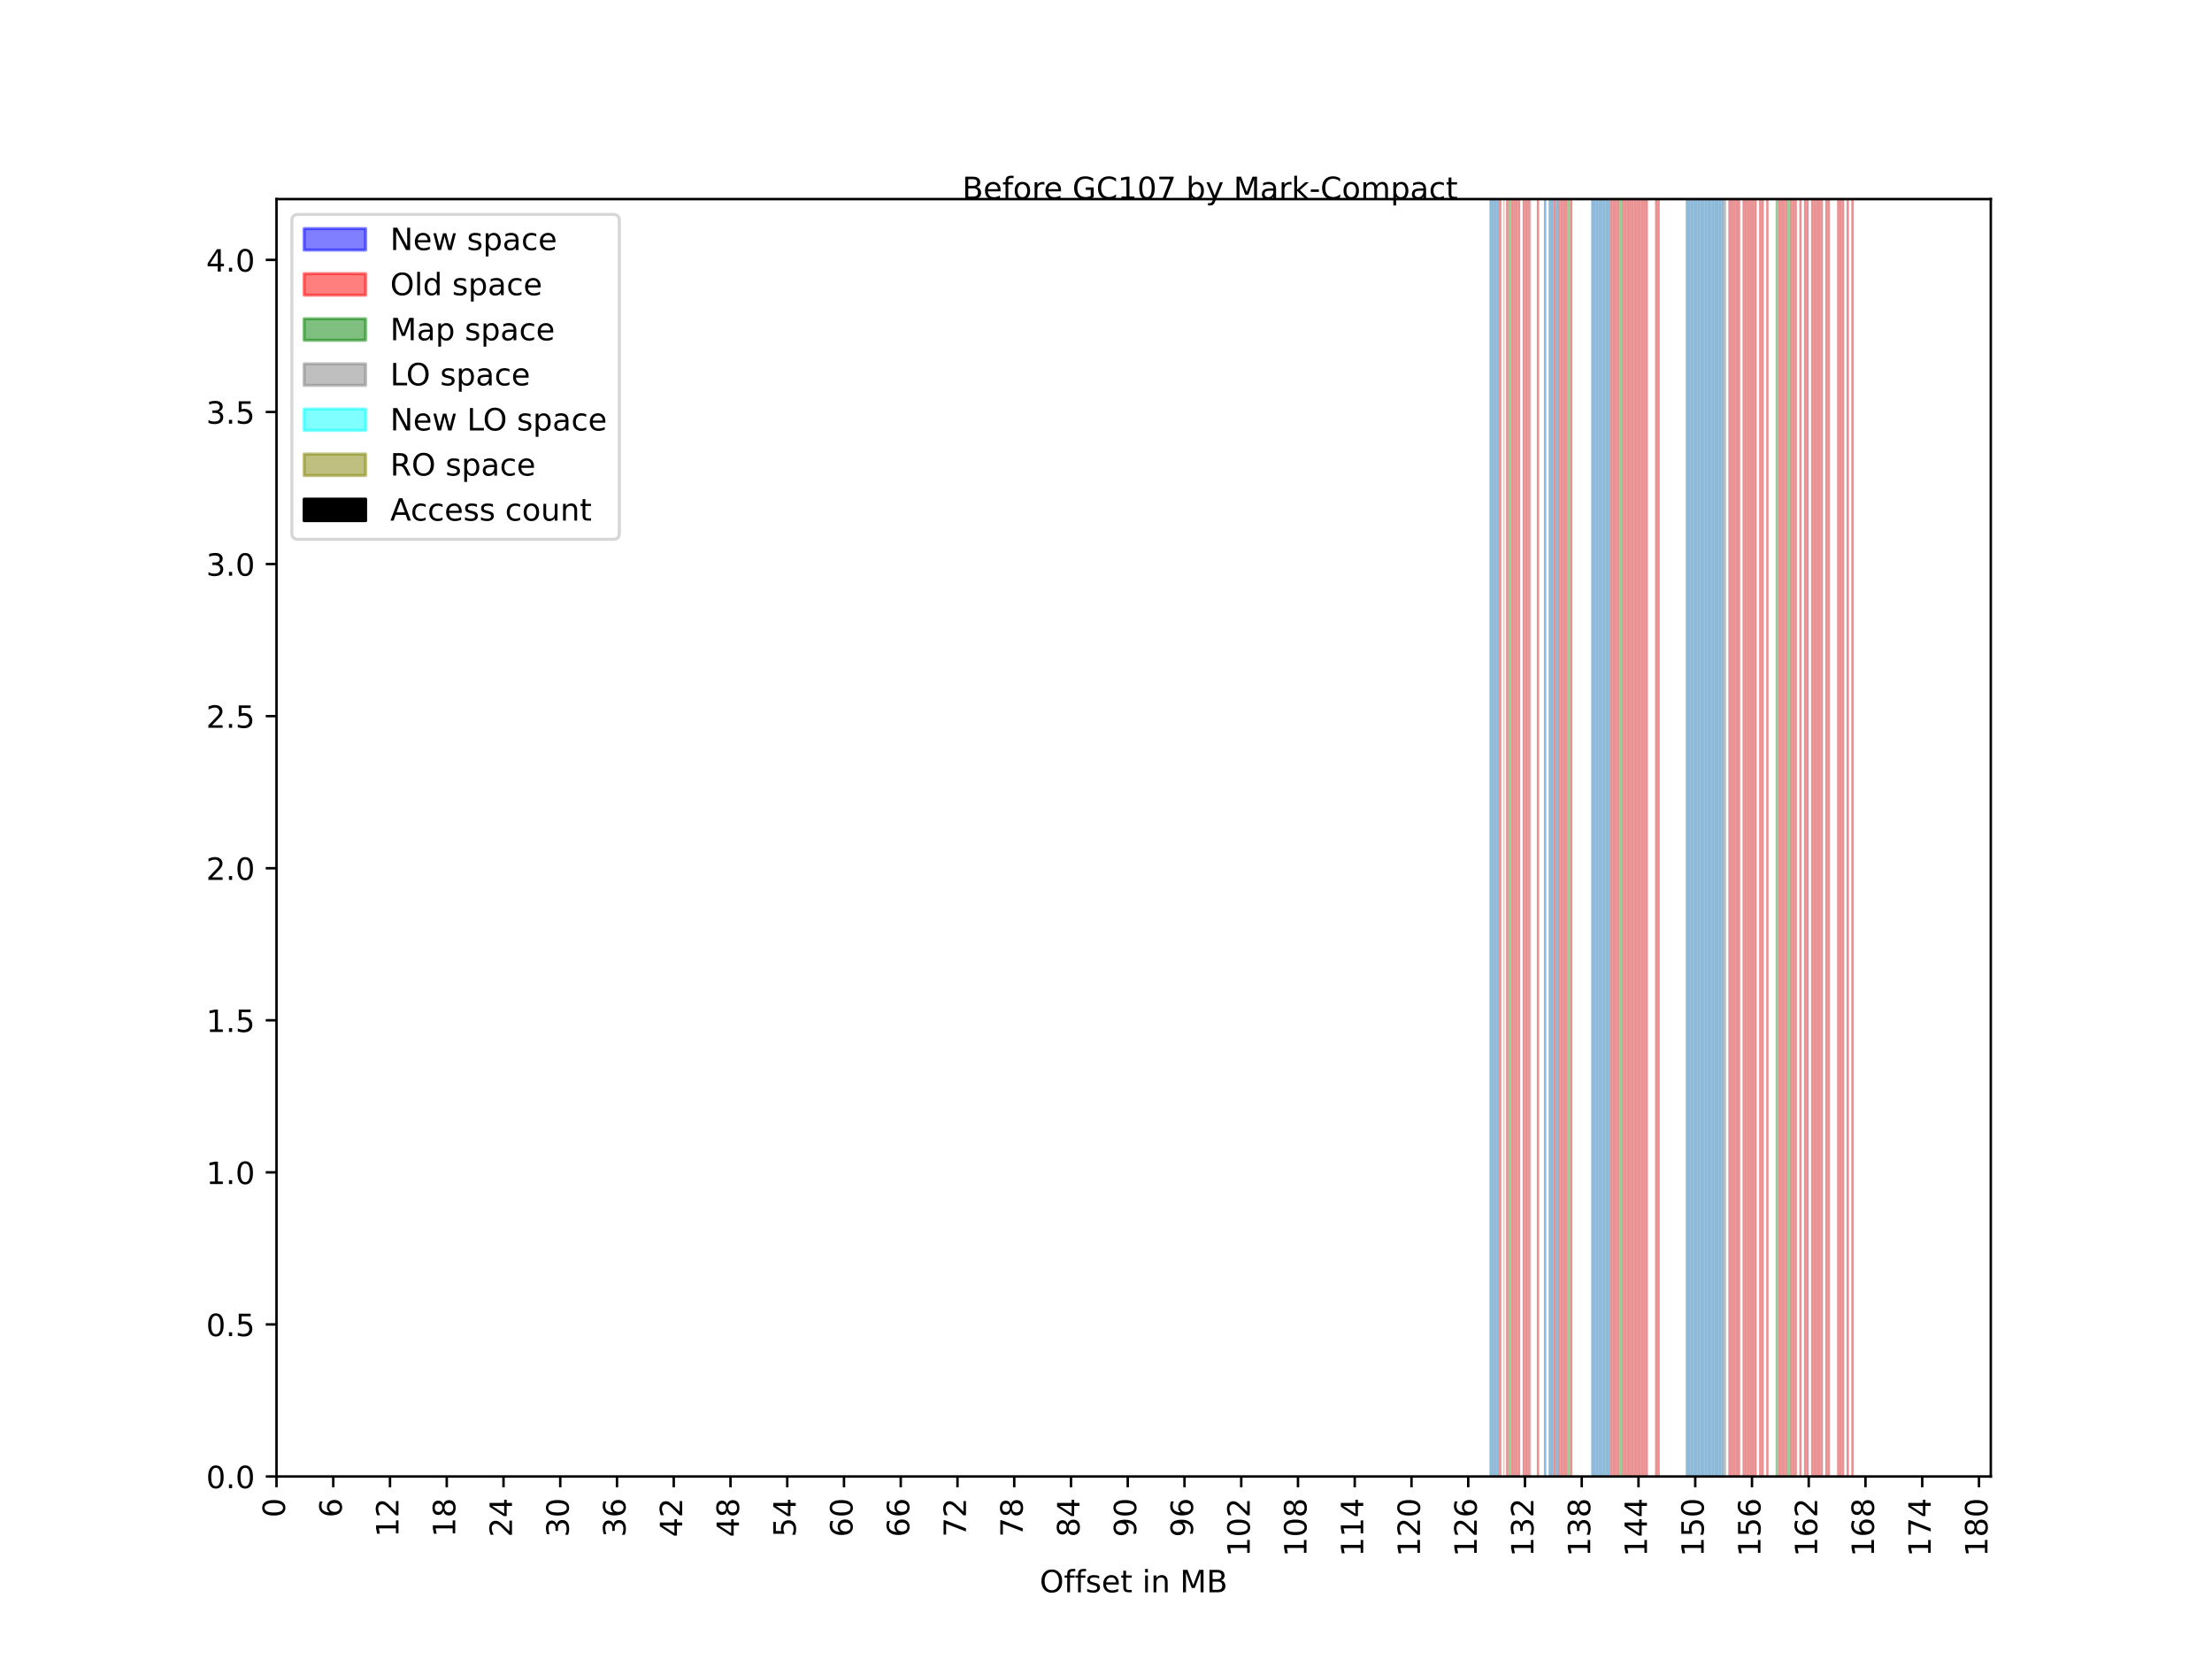 <?xml version="1.0" encoding="utf-8" standalone="no"?>
<!DOCTYPE svg PUBLIC "-//W3C//DTD SVG 1.1//EN"
  "http://www.w3.org/Graphics/SVG/1.1/DTD/svg11.dtd">
<!-- Created with matplotlib (https://matplotlib.org/) -->
<svg height="540pt" version="1.1" viewBox="0 0 720 540" width="720pt" xmlns="http://www.w3.org/2000/svg" xmlns:xlink="http://www.w3.org/1999/xlink">
 <defs>
  <style type="text/css">*{stroke-linecap:butt;stroke-linejoin:round;}</style>
 </defs>
 <g id="figure_1">
  <g id="patch_1">
   <path d="M 0 540 
L 720 540 
L 720 0 
L 0 0 
z
" style="fill:#ffffff;"/>
  </g>
  <g id="axes_1">
   <g id="patch_2">
    <path d="M 90 480.6 
L 648 480.6 
L 648 64.8 
L 90 64.8 
z
" style="fill:#ffffff;"/>
   </g>
   <g id="patch_3">
    <path clip-path="url(#p024549c4c4)" d="M 486.372 480.6 
L 486.372 64.8 
L 487.142 64.8 
L 487.142 480.6 
z
" style="fill:#1f77b4;opacity:0.5;"/>
   </g>
   <g id="patch_4">
    <path clip-path="url(#p024549c4c4)" d="M 487.142 480.6 
L 487.142 64.8 
L 487.912 64.8 
L 487.912 480.6 
z
" style="fill:#1f77b4;opacity:0.5;"/>
   </g>
   <g id="patch_5">
    <path clip-path="url(#p024549c4c4)" d="M 504.844 480.6 
L 504.844 64.8 
L 505.614 64.8 
L 505.614 480.6 
z
" style="fill:#1f77b4;opacity:0.5;"/>
   </g>
   <g id="patch_6">
    <path clip-path="url(#p024549c4c4)" d="M 506.383 480.6 
L 506.383 64.8 
L 507.153 64.8 
L 507.153 480.6 
z
" style="fill:#1f77b4;opacity:0.5;"/>
   </g>
   <g id="patch_7">
    <path clip-path="url(#p024549c4c4)" d="M 517.928 480.6 
L 517.928 64.8 
L 518.698 64.8 
L 518.698 480.6 
z
" style="fill:#1f77b4;opacity:0.5;"/>
   </g>
   <g id="patch_8">
    <path clip-path="url(#p024549c4c4)" d="M 518.698 480.6 
L 518.698 64.8 
L 519.468 64.8 
L 519.468 480.6 
z
" style="fill:#1f77b4;opacity:0.5;"/>
   </g>
   <g id="patch_9">
    <path clip-path="url(#p024549c4c4)" d="M 519.468 480.6 
L 519.468 64.8 
L 520.237 64.8 
L 520.237 480.6 
z
" style="fill:#1f77b4;opacity:0.5;"/>
   </g>
   <g id="patch_10">
    <path clip-path="url(#p024549c4c4)" d="M 520.237 480.6 
L 520.237 64.8 
L 521.007 64.8 
L 521.007 480.6 
z
" style="fill:#1f77b4;opacity:0.5;"/>
   </g>
   <g id="patch_11">
    <path clip-path="url(#p024549c4c4)" d="M 521.007 480.6 
L 521.007 64.8 
L 521.777 64.8 
L 521.777 480.6 
z
" style="fill:#1f77b4;opacity:0.5;"/>
   </g>
   <g id="patch_12">
    <path clip-path="url(#p024549c4c4)" d="M 521.777 480.6 
L 521.777 64.8 
L 522.546 64.8 
L 522.546 480.6 
z
" style="fill:#1f77b4;opacity:0.5;"/>
   </g>
   <g id="patch_13">
    <path clip-path="url(#p024549c4c4)" d="M 523.316 480.6 
L 523.316 64.8 
L 524.086 64.8 
L 524.086 480.6 
z
" style="fill:#1f77b4;opacity:0.5;"/>
   </g>
   <g id="patch_14">
    <path clip-path="url(#p024549c4c4)" d="M 504.074 480.6 
L 504.074 64.8 
L 504.844 64.8 
L 504.844 480.6 
z
" style="fill:#1f77b4;opacity:0.5;"/>
   </g>
   <g id="patch_15">
    <path clip-path="url(#p024549c4c4)" d="M 549.484 480.6 
L 549.484 64.8 
L 550.254 64.8 
L 550.254 480.6 
z
" style="fill:#1f77b4;opacity:0.5;"/>
   </g>
   <g id="patch_16">
    <path clip-path="url(#p024549c4c4)" d="M 551.023 480.6 
L 551.023 64.8 
L 551.793 64.8 
L 551.793 480.6 
z
" style="fill:#1f77b4;opacity:0.5;"/>
   </g>
   <g id="patch_17">
    <path clip-path="url(#p024549c4c4)" d="M 552.563 480.6 
L 552.563 64.8 
L 553.332 64.8 
L 553.332 480.6 
z
" style="fill:#1f77b4;opacity:0.5;"/>
   </g>
   <g id="patch_18">
    <path clip-path="url(#p024549c4c4)" d="M 553.332 480.6 
L 553.332 64.8 
L 554.102 64.8 
L 554.102 480.6 
z
" style="fill:#1f77b4;opacity:0.5;"/>
   </g>
   <g id="patch_19">
    <path clip-path="url(#p024549c4c4)" d="M 554.872 480.6 
L 554.872 64.8 
L 555.641 64.8 
L 555.641 480.6 
z
" style="fill:#1f77b4;opacity:0.5;"/>
   </g>
   <g id="patch_20">
    <path clip-path="url(#p024549c4c4)" d="M 556.411 480.6 
L 556.411 64.8 
L 557.181 64.8 
L 557.181 480.6 
z
" style="fill:#1f77b4;opacity:0.5;"/>
   </g>
   <g id="patch_21">
    <path clip-path="url(#p024549c4c4)" d="M 557.181 480.6 
L 557.181 64.8 
L 557.95 64.8 
L 557.95 480.6 
z
" style="fill:#1f77b4;opacity:0.5;"/>
   </g>
   <g id="patch_22">
    <path clip-path="url(#p024549c4c4)" d="M 557.95 480.6 
L 557.95 64.8 
L 558.72 64.8 
L 558.72 480.6 
z
" style="fill:#1f77b4;opacity:0.5;"/>
   </g>
   <g id="patch_23">
    <path clip-path="url(#p024549c4c4)" d="M 559.49 480.6 
L 559.49 64.8 
L 560.259 64.8 
L 560.259 480.6 
z
" style="fill:#1f77b4;opacity:0.5;"/>
   </g>
   <g id="patch_24">
    <path clip-path="url(#p024549c4c4)" d="M 560.259 480.6 
L 560.259 64.8 
L 561.029 64.8 
L 561.029 480.6 
z
" style="fill:#1f77b4;opacity:0.5;"/>
   </g>
   <g id="patch_25">
    <path clip-path="url(#p024549c4c4)" d="M 548.714 480.6 
L 548.714 64.8 
L 549.484 64.8 
L 549.484 480.6 
z
" style="fill:#1f77b4;opacity:0.5;"/>
   </g>
   <g id="patch_26">
    <path clip-path="url(#p024549c4c4)" d="M 550.254 480.6 
L 550.254 64.8 
L 551.023 64.8 
L 551.023 480.6 
z
" style="fill:#1f77b4;opacity:0.5;"/>
   </g>
   <g id="patch_27">
    <path clip-path="url(#p024549c4c4)" d="M 551.793 480.6 
L 551.793 64.8 
L 552.563 64.8 
L 552.563 480.6 
z
" style="fill:#1f77b4;opacity:0.5;"/>
   </g>
   <g id="patch_28">
    <path clip-path="url(#p024549c4c4)" d="M 554.102 480.6 
L 554.102 64.8 
L 554.872 64.8 
L 554.872 480.6 
z
" style="fill:#1f77b4;opacity:0.5;"/>
   </g>
   <g id="patch_29">
    <path clip-path="url(#p024549c4c4)" d="M 558.72 480.6 
L 558.72 64.8 
L 559.49 64.8 
L 559.49 480.6 
z
" style="fill:#1f77b4;opacity:0.5;"/>
   </g>
   <g id="patch_30">
    <path clip-path="url(#p024549c4c4)" d="M 484.833 480.6 
L 484.833 64.8 
L 485.603 64.8 
L 485.603 480.6 
z
" style="fill:#1f77b4;opacity:0.5;"/>
   </g>
   <g id="patch_31">
    <path clip-path="url(#p024549c4c4)" d="M 485.603 480.6 
L 485.603 64.8 
L 486.372 64.8 
L 486.372 480.6 
z
" style="fill:#1f77b4;opacity:0.5;"/>
   </g>
   <g id="patch_32">
    <path clip-path="url(#p024549c4c4)" d="M 502.535 480.6 
L 502.535 64.8 
L 503.305 64.8 
L 503.305 480.6 
z
" style="fill:#1f77b4;opacity:0.5;"/>
   </g>
   <g id="patch_33">
    <path clip-path="url(#p024549c4c4)" d="M 522.546 480.6 
L 522.546 64.8 
L 523.316 64.8 
L 523.316 480.6 
z
" style="fill:#1f77b4;opacity:0.5;"/>
   </g>
   <g id="patch_34">
    <path clip-path="url(#p024549c4c4)" d="M 555.641 480.6 
L 555.641 64.8 
L 556.411 64.8 
L 556.411 480.6 
z
" style="fill:#1f77b4;opacity:0.5;"/>
   </g>
   <g id="patch_35">
    <path clip-path="url(#p024549c4c4)" d="M 563.338 480.6 
L 563.338 64.8 
L 564.108 64.8 
L 564.108 480.6 
z
" style="fill:#d62728;opacity:0.5;"/>
   </g>
   <g id="patch_36">
    <path clip-path="url(#p024549c4c4)" d="M 490.221 480.6 
L 490.221 64.8 
L 490.99 64.8 
L 490.99 480.6 
z
" style="fill:#d62728;opacity:0.5;"/>
   </g>
   <g id="patch_37">
    <path clip-path="url(#p024549c4c4)" d="M 527.934 480.6 
L 527.934 64.8 
L 528.703 64.8 
L 528.703 480.6 
z
" style="fill:#d62728;opacity:0.5;"/>
   </g>
   <g id="patch_38">
    <path clip-path="url(#p024549c4c4)" d="M 487.912 480.6 
L 487.912 64.8 
L 488.681 64.8 
L 488.681 480.6 
z
" style="fill:#d62728;opacity:0.5;"/>
   </g>
   <g id="patch_39">
    <path clip-path="url(#p024549c4c4)" d="M 578.731 480.6 
L 578.731 64.8 
L 579.501 64.8 
L 579.501 480.6 
z
" style="fill:#d62728;opacity:0.5;"/>
   </g>
   <g id="patch_40">
    <path clip-path="url(#p024549c4c4)" d="M 594.894 480.6 
L 594.894 64.8 
L 595.663 64.8 
L 595.663 480.6 
z
" style="fill:#d62728;opacity:0.5;"/>
   </g>
   <g id="patch_41">
    <path clip-path="url(#p024549c4c4)" d="M 602.59 480.6 
L 602.59 64.8 
L 603.36 64.8 
L 603.36 480.6 
z
" style="fill:#d62728;opacity:0.5;"/>
   </g>
   <g id="patch_42">
    <path clip-path="url(#p024549c4c4)" d="M 594.124 480.6 
L 594.124 64.8 
L 594.894 64.8 
L 594.894 480.6 
z
" style="fill:#d62728;opacity:0.5;"/>
   </g>
   <g id="patch_43">
    <path clip-path="url(#p024549c4c4)" d="M 592.585 480.6 
L 592.585 64.8 
L 593.354 64.8 
L 593.354 480.6 
z
" style="fill:#d62728;opacity:0.5;"/>
   </g>
   <g id="patch_44">
    <path clip-path="url(#p024549c4c4)" d="M 524.086 480.6 
L 524.086 64.8 
L 524.855 64.8 
L 524.855 480.6 
z
" style="fill:#d62728;opacity:0.5;"/>
   </g>
   <g id="patch_45">
    <path clip-path="url(#p024549c4c4)" d="M 601.051 480.6 
L 601.051 64.8 
L 601.821 64.8 
L 601.821 480.6 
z
" style="fill:#d62728;opacity:0.5;"/>
   </g>
   <g id="patch_46">
    <path clip-path="url(#p024549c4c4)" d="M 567.956 480.6 
L 567.956 64.8 
L 568.726 64.8 
L 568.726 480.6 
z
" style="fill:#d62728;opacity:0.5;"/>
   </g>
   <g id="patch_47">
    <path clip-path="url(#p024549c4c4)" d="M 565.647 480.6 
L 565.647 64.8 
L 566.417 64.8 
L 566.417 480.6 
z
" style="fill:#d62728;opacity:0.5;"/>
   </g>
   <g id="patch_48">
    <path clip-path="url(#p024549c4c4)" d="M 570.265 480.6 
L 570.265 64.8 
L 571.034 64.8 
L 571.034 480.6 
z
" style="fill:#d62728;opacity:0.5;"/>
   </g>
   <g id="patch_49">
    <path clip-path="url(#p024549c4c4)" d="M 568.726 480.6 
L 568.726 64.8 
L 569.495 64.8 
L 569.495 480.6 
z
" style="fill:#d62728;opacity:0.5;"/>
   </g>
   <g id="patch_50">
    <path clip-path="url(#p024549c4c4)" d="M 584.119 480.6 
L 584.119 64.8 
L 584.888 64.8 
L 584.888 480.6 
z
" style="fill:#d62728;opacity:0.5;"/>
   </g>
   <g id="patch_51">
    <path clip-path="url(#p024549c4c4)" d="M 567.186 480.6 
L 567.186 64.8 
L 567.956 64.8 
L 567.956 480.6 
z
" style="fill:#d62728;opacity:0.5;"/>
   </g>
   <g id="patch_52">
    <path clip-path="url(#p024549c4c4)" d="M 564.108 480.6 
L 564.108 64.8 
L 564.877 64.8 
L 564.877 480.6 
z
" style="fill:#d62728;opacity:0.5;"/>
   </g>
   <g id="patch_53">
    <path clip-path="url(#p024549c4c4)" d="M 531.012 480.6 
L 531.012 64.8 
L 531.782 64.8 
L 531.782 480.6 
z
" style="fill:#d62728;opacity:0.5;"/>
   </g>
   <g id="patch_54">
    <path clip-path="url(#p024549c4c4)" d="M 587.967 480.6 
L 587.967 64.8 
L 588.737 64.8 
L 588.737 480.6 
z
" style="fill:#d62728;opacity:0.5;"/>
   </g>
   <g id="patch_55">
    <path clip-path="url(#p024549c4c4)" d="M 534.861 480.6 
L 534.861 64.8 
L 535.63 64.8 
L 535.63 480.6 
z
" style="fill:#d62728;opacity:0.5;"/>
   </g>
   <g id="patch_56">
    <path clip-path="url(#p024549c4c4)" d="M 532.552 480.6 
L 532.552 64.8 
L 533.321 64.8 
L 533.321 480.6 
z
" style="fill:#d62728;opacity:0.5;"/>
   </g>
   <g id="patch_57">
    <path clip-path="url(#p024549c4c4)" d="M 589.506 480.6 
L 589.506 64.8 
L 590.276 64.8 
L 590.276 480.6 
z
" style="fill:#d62728;opacity:0.5;"/>
   </g>
   <g id="patch_58">
    <path clip-path="url(#p024549c4c4)" d="M 507.153 480.6 
L 507.153 64.8 
L 507.923 64.8 
L 507.923 480.6 
z
" style="fill:#d62728;opacity:0.5;"/>
   </g>
   <g id="patch_59">
    <path clip-path="url(#p024549c4c4)" d="M 587.197 480.6 
L 587.197 64.8 
L 587.967 64.8 
L 587.967 480.6 
z
" style="fill:#d62728;opacity:0.5;"/>
   </g>
   <g id="patch_60">
    <path clip-path="url(#p024549c4c4)" d="M 531.782 480.6 
L 531.782 64.8 
L 532.552 64.8 
L 532.552 480.6 
z
" style="fill:#d62728;opacity:0.5;"/>
   </g>
   <g id="patch_61">
    <path clip-path="url(#p024549c4c4)" d="M 489.451 480.6 
L 489.451 64.8 
L 489.68 64.8 
L 489.68 480.6 
z
" style="fill:#d62728;opacity:0.5;"/>
   </g>
   <g id="patch_62">
    <path clip-path="url(#p024549c4c4)" d="M 533.321 480.6 
L 533.321 64.8 
L 534.091 64.8 
L 534.091 480.6 
z
" style="fill:#d62728;opacity:0.5;"/>
   </g>
   <g id="patch_63">
    <path clip-path="url(#p024549c4c4)" d="M 492.53 480.6 
L 492.53 64.8 
L 493.299 64.8 
L 493.299 480.6 
z
" style="fill:#d62728;opacity:0.5;"/>
   </g>
   <g id="patch_64">
    <path clip-path="url(#p024549c4c4)" d="M 581.04 480.6 
L 581.04 64.8 
L 581.81 64.8 
L 581.81 480.6 
z
" style="fill:#d62728;opacity:0.5;"/>
   </g>
   <g id="patch_65">
    <path clip-path="url(#p024549c4c4)" d="M 505.614 480.6 
L 505.614 64.8 
L 506.383 64.8 
L 506.383 480.6 
z
" style="fill:#d62728;opacity:0.5;"/>
   </g>
   <g id="patch_66">
    <path clip-path="url(#p024549c4c4)" d="M 585.658 480.6 
L 585.658 64.8 
L 586.428 64.8 
L 586.428 480.6 
z
" style="fill:#d62728;opacity:0.5;"/>
   </g>
   <g id="patch_67">
    <path clip-path="url(#p024549c4c4)" d="M 511.001 480.6 
L 511.001 64.8 
L 511.771 64.8 
L 511.771 480.6 
z
" style="fill:#d62728;opacity:0.5;"/>
   </g>
   <g id="patch_68">
    <path clip-path="url(#p024549c4c4)" d="M 583.349 480.6 
L 583.349 64.8 
L 584.119 64.8 
L 584.119 480.6 
z
" style="fill:#d62728;opacity:0.5;"/>
   </g>
   <g id="patch_69">
    <path clip-path="url(#p024549c4c4)" d="M 574.883 480.6 
L 574.883 64.8 
L 575.652 64.8 
L 575.652 480.6 
z
" style="fill:#d62728;opacity:0.5;"/>
   </g>
   <g id="patch_70">
    <path clip-path="url(#p024549c4c4)" d="M 597.972 480.6 
L 597.972 64.8 
L 598.742 64.8 
L 598.742 480.6 
z
" style="fill:#d62728;opacity:0.5;"/>
   </g>
   <g id="patch_71">
    <path clip-path="url(#p024549c4c4)" d="M 573.343 480.6 
L 573.343 64.8 
L 574.113 64.8 
L 574.113 480.6 
z
" style="fill:#d62728;opacity:0.5;"/>
   </g>
   <g id="patch_72">
    <path clip-path="url(#p024549c4c4)" d="M 491.76 480.6 
L 491.76 64.8 
L 492.53 64.8 
L 492.53 480.6 
z
" style="fill:#d62728;opacity:0.5;"/>
   </g>
   <g id="patch_73">
    <path clip-path="url(#p024549c4c4)" d="M 598.742 480.6 
L 598.742 64.8 
L 599.512 64.8 
L 599.512 480.6 
z
" style="fill:#d62728;opacity:0.5;"/>
   </g>
   <g id="patch_74">
    <path clip-path="url(#p024549c4c4)" d="M 582.579 480.6 
L 582.579 64.8 
L 583.349 64.8 
L 583.349 480.6 
z
" style="fill:#d62728;opacity:0.5;"/>
   </g>
   <g id="patch_75">
    <path clip-path="url(#p024549c4c4)" d="M 509.462 480.6 
L 509.462 64.8 
L 510.232 64.8 
L 510.232 480.6 
z
" style="fill:#d62728;opacity:0.5;"/>
   </g>
   <g id="patch_76">
    <path clip-path="url(#p024549c4c4)" d="M 564.877 480.6 
L 564.877 64.8 
L 565.647 64.8 
L 565.647 480.6 
z
" style="fill:#d62728;opacity:0.5;"/>
   </g>
   <g id="patch_77">
    <path clip-path="url(#p024549c4c4)" d="M 496.378 480.6 
L 496.378 64.8 
L 497.148 64.8 
L 497.148 480.6 
z
" style="fill:#d62728;opacity:0.5;"/>
   </g>
   <g id="patch_78">
    <path clip-path="url(#p024549c4c4)" d="M 534.091 480.6 
L 534.091 64.8 
L 534.861 64.8 
L 534.861 480.6 
z
" style="fill:#d62728;opacity:0.5;"/>
   </g>
   <g id="patch_79">
    <path clip-path="url(#p024549c4c4)" d="M 507.923 480.6 
L 507.923 64.8 
L 508.692 64.8 
L 508.692 480.6 
z
" style="fill:#d62728;opacity:0.5;"/>
   </g>
   <g id="patch_80">
    <path clip-path="url(#p024549c4c4)" d="M 590.276 480.6 
L 590.276 64.8 
L 591.046 64.8 
L 591.046 480.6 
z
" style="fill:#d62728;opacity:0.5;"/>
   </g>
   <g id="patch_81">
    <path clip-path="url(#p024549c4c4)" d="M 500.226 480.6 
L 500.226 64.8 
L 500.996 64.8 
L 500.996 480.6 
z
" style="fill:#d62728;opacity:0.5;"/>
   </g>
   <g id="patch_82">
    <path clip-path="url(#p024549c4c4)" d="M 497.148 480.6 
L 497.148 64.8 
L 497.917 64.8 
L 497.917 480.6 
z
" style="fill:#d62728;opacity:0.5;"/>
   </g>
   <g id="patch_83">
    <path clip-path="url(#p024549c4c4)" d="M 579.501 480.6 
L 579.501 64.8 
L 580.27 64.8 
L 580.27 480.6 
z
" style="fill:#d62728;opacity:0.5;"/>
   </g>
   <g id="patch_84">
    <path clip-path="url(#p024549c4c4)" d="M 525.625 480.6 
L 525.625 64.8 
L 526.394 64.8 
L 526.394 480.6 
z
" style="fill:#d62728;opacity:0.5;"/>
   </g>
   <g id="patch_85">
    <path clip-path="url(#p024549c4c4)" d="M 535.63 480.6 
L 535.63 64.8 
L 536.4 64.8 
L 536.4 480.6 
z
" style="fill:#d62728;opacity:0.5;"/>
   </g>
   <g id="patch_86">
    <path clip-path="url(#p024549c4c4)" d="M 580.27 480.6 
L 580.27 64.8 
L 581.04 64.8 
L 581.04 480.6 
z
" style="fill:#d62728;opacity:0.5;"/>
   </g>
   <g id="patch_87">
    <path clip-path="url(#p024549c4c4)" d="M 599.512 480.6 
L 599.512 64.8 
L 600.281 64.8 
L 600.281 480.6 
z
" style="fill:#d62728;opacity:0.5;"/>
   </g>
   <g id="patch_88">
    <path clip-path="url(#p024549c4c4)" d="M 539.479 480.6 
L 539.479 64.8 
L 540.248 64.8 
L 540.248 480.6 
z
" style="fill:#d62728;opacity:0.5;"/>
   </g>
   <g id="patch_89">
    <path clip-path="url(#p024549c4c4)" d="M 508.692 480.6 
L 508.692 64.8 
L 509.462 64.8 
L 509.462 480.6 
z
" style="fill:#d62728;opacity:0.5;"/>
   </g>
   <g id="patch_90">
    <path clip-path="url(#p024549c4c4)" d="M 562.568 480.6 
L 562.568 64.8 
L 563.338 64.8 
L 563.338 480.6 
z
" style="fill:#d62728;opacity:0.5;"/>
   </g>
   <g id="patch_91">
    <path clip-path="url(#p024549c4c4)" d="M 524.855 480.6 
L 524.855 64.8 
L 525.625 64.8 
L 525.625 480.6 
z
" style="fill:#d62728;opacity:0.5;"/>
   </g>
   <g id="patch_92">
    <path clip-path="url(#p024549c4c4)" d="M 591.815 480.6 
L 591.815 64.8 
L 592.585 64.8 
L 592.585 480.6 
z
" style="fill:#d62728;opacity:0.5;"/>
   </g>
   <g id="patch_93">
    <path clip-path="url(#p024549c4c4)" d="M 495.608 480.6 
L 495.608 64.8 
L 496.378 64.8 
L 496.378 480.6 
z
" style="fill:#d62728;opacity:0.5;"/>
   </g>
   <g id="patch_94">
    <path clip-path="url(#p024549c4c4)" d="M 530.243 480.6 
L 530.243 64.8 
L 531.012 64.8 
L 531.012 480.6 
z
" style="fill:#d62728;opacity:0.5;"/>
   </g>
   <g id="patch_95">
    <path clip-path="url(#p024549c4c4)" d="M 591.046 480.6 
L 591.046 64.8 
L 591.815 64.8 
L 591.815 480.6 
z
" style="fill:#d62728;opacity:0.5;"/>
   </g>
   <g id="patch_96">
    <path clip-path="url(#p024549c4c4)" d="M 493.299 480.6 
L 493.299 64.8 
L 494.069 64.8 
L 494.069 480.6 
z
" style="fill:#d62728;opacity:0.5;"/>
   </g>
   <g id="patch_97">
    <path clip-path="url(#p024549c4c4)" d="M 494.069 480.6 
L 494.069 64.8 
L 494.839 64.8 
L 494.839 480.6 
z
" style="fill:#d62728;opacity:0.5;"/>
   </g>
   <g id="patch_98">
    <path clip-path="url(#p024549c4c4)" d="M 569.495 480.6 
L 569.495 64.8 
L 570.265 64.8 
L 570.265 480.6 
z
" style="fill:#d62728;opacity:0.5;"/>
   </g>
   <g id="patch_99">
    <path clip-path="url(#p024549c4c4)" d="M 529.473 480.6 
L 529.473 64.8 
L 530.243 64.8 
L 530.243 480.6 
z
" style="fill:#d62728;opacity:0.5;"/>
   </g>
   <g id="patch_100">
    <path clip-path="url(#p024549c4c4)" d="M 526.394 480.6 
L 526.394 64.8 
L 527.164 64.8 
L 527.164 480.6 
z
" style="fill:#d62728;opacity:0.5;"/>
   </g>
   <g id="patch_101">
    <path clip-path="url(#p024549c4c4)" d="M 571.034 480.6 
L 571.034 64.8 
L 571.804 64.8 
L 571.804 480.6 
z
" style="fill:#d62728;opacity:0.5;"/>
   </g>
   <g id="patch_102">
    <path clip-path="url(#p024549c4c4)" d="M 538.709 480.6 
L 538.709 64.8 
L 539.479 64.8 
L 539.479 480.6 
z
" style="fill:#d62728;opacity:0.5;"/>
   </g>
   <g id="patch_103">
    <path clip-path="url(#p024549c4c4)" d="M 528.703 480.6 
L 528.703 64.8 
L 529.473 64.8 
L 529.473 480.6 
z
" style="fill:#d62728;opacity:0.5;"/>
   </g>
   <g id="patch_104">
    <path clip-path="url(#p024549c4c4)" d="M 572.574 480.6 
L 572.574 64.8 
L 573.343 64.8 
L 573.343 480.6 
z
" style="fill:#d62728;opacity:0.5;"/>
   </g>
   <g id="patch_105">
    <path clip-path="url(#p024549c4c4)" d="M 488.681 480.6 
L 488.681 64.8 
L 488.717 64.8 
L 488.717 480.6 
z
" style="fill:#2ca02c;opacity:0.5;"/>
   </g>
   <g id="patch_106">
    <path clip-path="url(#p024549c4c4)" d="M 490.99 480.6 
L 490.99 64.8 
L 491.76 64.8 
L 491.76 480.6 
z
" style="fill:#2ca02c;opacity:0.5;"/>
   </g>
   <g id="patch_107">
    <path clip-path="url(#p024549c4c4)" d="M 510.232 480.6 
L 510.232 64.8 
L 511.001 64.8 
L 511.001 480.6 
z
" style="fill:#2ca02c;opacity:0.5;"/>
   </g>
   <g id="patch_108">
    <path clip-path="url(#p024549c4c4)" d="M 527.164 480.6 
L 527.164 64.8 
L 527.934 64.8 
L 527.934 480.6 
z
" style="fill:#2ca02c;opacity:0.5;"/>
   </g>
   <g id="patch_109">
    <path clip-path="url(#p024549c4c4)" d="M 577.961 480.6 
L 577.961 64.8 
L 578.731 64.8 
L 578.731 480.6 
z
" style="fill:#2ca02c;opacity:0.5;"/>
   </g>
   <g id="patch_110">
    <path clip-path="url(#p024549c4c4)" d="M 581.81 480.6 
L 581.81 64.8 
L 582.579 64.8 
L 582.579 480.6 
z
" style="fill:#2ca02c;opacity:0.5;"/>
   </g>
   <g id="patch_111">
    <path clip-path="url(#p024549c4c4)" d="M 497.917 480.6 
L 497.917 64.8 
L 498.338 64.8 
L 498.338 480.6 
z
" style="fill:#7f7f7f;opacity:0.5;"/>
   </g>
   <g id="patch_112">
    <path clip-path="url(#p024549c4c4)" d="M 561.029 480.6 
L 561.029 64.8 
L 561.835 64.8 
L 561.835 480.6 
z
" style="fill:#7f7f7f;opacity:0.5;"/>
   </g>
   <g id="patch_113">
    <path clip-path="url(#p024549c4c4)" d="M 581.907 480.6 
L 581.907 480.6 
L 581.907 480.6 
L 581.907 480.6 
z
"/>
   </g>
   <g id="patch_114">
    <path clip-path="url(#p024549c4c4)" d="M 581.907 480.6 
L 581.908 480.6 
L 581.908 480.6 
L 581.907 480.6 
z
"/>
   </g>
   <g id="patch_115">
    <path clip-path="url(#p024549c4c4)" d="M 581.908 480.6 
L 581.908 480.6 
L 581.908 480.6 
L 581.908 480.6 
z
"/>
   </g>
   <g id="patch_116">
    <path clip-path="url(#p024549c4c4)" d="M 581.908 480.6 
L 581.908 480.6 
L 581.908 480.6 
L 581.908 480.6 
z
"/>
   </g>
   <g id="patch_117">
    <path clip-path="url(#p024549c4c4)" d="M 581.908 480.6 
L 581.908 480.6 
L 581.908 480.6 
L 581.908 480.6 
z
"/>
   </g>
   <g id="patch_118">
    <path clip-path="url(#p024549c4c4)" d="M 581.908 480.6 
L 581.909 480.6 
L 581.909 84.6 
L 581.908 84.6 
z
"/>
   </g>
   <g id="patch_119">
    <path clip-path="url(#p024549c4c4)" d="M 581.909 480.6 
L 581.909 480.6 
L 581.909 480.6 
L 581.909 480.6 
z
"/>
   </g>
   <g id="patch_120">
    <path clip-path="url(#p024549c4c4)" d="M 581.909 480.6 
L 581.909 480.6 
L 581.909 480.6 
L 581.909 480.6 
z
"/>
   </g>
   <g id="patch_121">
    <path clip-path="url(#p024549c4c4)" d="M 581.909 480.6 
L 581.91 480.6 
L 581.91 480.6 
L 581.909 480.6 
z
"/>
   </g>
   <g id="patch_122">
    <path clip-path="url(#p024549c4c4)" d="M 581.91 480.6 
L 581.91 480.6 
L 581.91 480.6 
L 581.91 480.6 
z
"/>
   </g>
   <g id="matplotlib.axis_1">
    <g id="xtick_1">
     <g id="line2d_1">
      <defs>
       <path d="M 0 0 
L 0 3.5 
" id="me04e022c77" style="stroke:#000000;stroke-width:0.8;"/>
      </defs>
      <g>
       <use style="stroke:#000000;stroke-width:0.8;" x="90" xlink:href="#me04e022c77" y="480.6"/>
      </g>
     </g>
     <g id="text_1">
      <!-- 0 -->
      <g transform="translate(92.759 493.962)rotate(-90)scale(0.1 -0.1)">
       <defs>
        <path d="M 31.781 66.406 
Q 24.172 66.406 20.328 58.906 
Q 16.5 51.422 16.5 36.375 
Q 16.5 21.391 20.328 13.891 
Q 24.172 6.391 31.781 6.391 
Q 39.453 6.391 43.281 13.891 
Q 47.125 21.391 47.125 36.375 
Q 47.125 51.422 43.281 58.906 
Q 39.453 66.406 31.781 66.406 
z
M 31.781 74.219 
Q 44.047 74.219 50.516 64.516 
Q 56.984 54.828 56.984 36.375 
Q 56.984 17.969 50.516 8.266 
Q 44.047 -1.422 31.781 -1.422 
Q 19.531 -1.422 13.062 8.266 
Q 6.594 17.969 6.594 36.375 
Q 6.594 54.828 13.062 64.516 
Q 19.531 74.219 31.781 74.219 
z
" id="DejaVuSans-48"/>
       </defs>
       <use xlink:href="#DejaVuSans-48"/>
      </g>
     </g>
    </g>
    <g id="xtick_2">
     <g id="line2d_2">
      <g>
       <use style="stroke:#000000;stroke-width:0.8;" x="108.472" xlink:href="#me04e022c77" y="480.6"/>
      </g>
     </g>
     <g id="text_2">
      <!-- 6 -->
      <g transform="translate(111.231 493.962)rotate(-90)scale(0.1 -0.1)">
       <defs>
        <path d="M 33.016 40.375 
Q 26.375 40.375 22.484 35.828 
Q 18.609 31.297 18.609 23.391 
Q 18.609 15.531 22.484 10.953 
Q 26.375 6.391 33.016 6.391 
Q 39.656 6.391 43.531 10.953 
Q 47.406 15.531 47.406 23.391 
Q 47.406 31.297 43.531 35.828 
Q 39.656 40.375 33.016 40.375 
z
M 52.594 71.297 
L 52.594 62.312 
Q 48.875 64.062 45.094 64.984 
Q 41.312 65.922 37.594 65.922 
Q 27.828 65.922 22.672 59.328 
Q 17.531 52.734 16.797 39.406 
Q 19.672 43.656 24.016 45.922 
Q 28.375 48.188 33.594 48.188 
Q 44.578 48.188 50.953 41.516 
Q 57.328 34.859 57.328 23.391 
Q 57.328 12.156 50.688 5.359 
Q 44.047 -1.422 33.016 -1.422 
Q 20.359 -1.422 13.672 8.266 
Q 6.984 17.969 6.984 36.375 
Q 6.984 53.656 15.188 63.938 
Q 23.391 74.219 37.203 74.219 
Q 40.922 74.219 44.703 73.484 
Q 48.484 72.75 52.594 71.297 
z
" id="DejaVuSans-54"/>
       </defs>
       <use xlink:href="#DejaVuSans-54"/>
      </g>
     </g>
    </g>
    <g id="xtick_3">
     <g id="line2d_3">
      <g>
       <use style="stroke:#000000;stroke-width:0.8;" x="126.943" xlink:href="#me04e022c77" y="480.6"/>
      </g>
     </g>
     <g id="text_3">
      <!-- 12 -->
      <g transform="translate(129.703 500.325)rotate(-90)scale(0.1 -0.1)">
       <defs>
        <path d="M 12.406 8.297 
L 28.516 8.297 
L 28.516 63.922 
L 10.984 60.406 
L 10.984 69.391 
L 28.422 72.906 
L 38.281 72.906 
L 38.281 8.297 
L 54.391 8.297 
L 54.391 0 
L 12.406 0 
z
" id="DejaVuSans-49"/>
        <path d="M 19.188 8.297 
L 53.609 8.297 
L 53.609 0 
L 7.328 0 
L 7.328 8.297 
Q 12.938 14.109 22.625 23.891 
Q 32.328 33.688 34.812 36.531 
Q 39.547 41.844 41.422 45.531 
Q 43.312 49.219 43.312 52.781 
Q 43.312 58.594 39.234 62.25 
Q 35.156 65.922 28.609 65.922 
Q 23.969 65.922 18.812 64.312 
Q 13.672 62.703 7.812 59.422 
L 7.812 69.391 
Q 13.766 71.781 18.938 73 
Q 24.125 74.219 28.422 74.219 
Q 39.75 74.219 46.484 68.547 
Q 53.219 62.891 53.219 53.422 
Q 53.219 48.922 51.531 44.891 
Q 49.859 40.875 45.406 35.406 
Q 44.188 33.984 37.641 27.219 
Q 31.109 20.453 19.188 8.297 
z
" id="DejaVuSans-50"/>
       </defs>
       <use xlink:href="#DejaVuSans-49"/>
       <use x="63.623" xlink:href="#DejaVuSans-50"/>
      </g>
     </g>
    </g>
    <g id="xtick_4">
     <g id="line2d_4">
      <g>
       <use style="stroke:#000000;stroke-width:0.8;" x="145.415" xlink:href="#me04e022c77" y="480.6"/>
      </g>
     </g>
     <g id="text_4">
      <!-- 18 -->
      <g transform="translate(148.175 500.325)rotate(-90)scale(0.1 -0.1)">
       <defs>
        <path d="M 31.781 34.625 
Q 24.75 34.625 20.719 30.859 
Q 16.703 27.094 16.703 20.516 
Q 16.703 13.922 20.719 10.156 
Q 24.75 6.391 31.781 6.391 
Q 38.812 6.391 42.859 10.172 
Q 46.922 13.969 46.922 20.516 
Q 46.922 27.094 42.891 30.859 
Q 38.875 34.625 31.781 34.625 
z
M 21.922 38.812 
Q 15.578 40.375 12.031 44.719 
Q 8.5 49.078 8.5 55.328 
Q 8.5 64.062 14.719 69.141 
Q 20.953 74.219 31.781 74.219 
Q 42.672 74.219 48.875 69.141 
Q 55.078 64.062 55.078 55.328 
Q 55.078 49.078 51.531 44.719 
Q 48 40.375 41.703 38.812 
Q 48.828 37.156 52.797 32.312 
Q 56.781 27.484 56.781 20.516 
Q 56.781 9.906 50.312 4.234 
Q 43.844 -1.422 31.781 -1.422 
Q 19.734 -1.422 13.25 4.234 
Q 6.781 9.906 6.781 20.516 
Q 6.781 27.484 10.781 32.312 
Q 14.797 37.156 21.922 38.812 
z
M 18.312 54.391 
Q 18.312 48.734 21.844 45.562 
Q 25.391 42.391 31.781 42.391 
Q 38.141 42.391 41.719 45.562 
Q 45.312 48.734 45.312 54.391 
Q 45.312 60.062 41.719 63.234 
Q 38.141 66.406 31.781 66.406 
Q 25.391 66.406 21.844 63.234 
Q 18.312 60.062 18.312 54.391 
z
" id="DejaVuSans-56"/>
       </defs>
       <use xlink:href="#DejaVuSans-49"/>
       <use x="63.623" xlink:href="#DejaVuSans-56"/>
      </g>
     </g>
    </g>
    <g id="xtick_5">
     <g id="line2d_5">
      <g>
       <use style="stroke:#000000;stroke-width:0.8;" x="163.887" xlink:href="#me04e022c77" y="480.6"/>
      </g>
     </g>
     <g id="text_5">
      <!-- 24 -->
      <g transform="translate(166.646 500.325)rotate(-90)scale(0.1 -0.1)">
       <defs>
        <path d="M 37.797 64.312 
L 12.891 25.391 
L 37.797 25.391 
z
M 35.203 72.906 
L 47.609 72.906 
L 47.609 25.391 
L 58.016 25.391 
L 58.016 17.188 
L 47.609 17.188 
L 47.609 0 
L 37.797 0 
L 37.797 17.188 
L 4.891 17.188 
L 4.891 26.703 
z
" id="DejaVuSans-52"/>
       </defs>
       <use xlink:href="#DejaVuSans-50"/>
       <use x="63.623" xlink:href="#DejaVuSans-52"/>
      </g>
     </g>
    </g>
    <g id="xtick_6">
     <g id="line2d_6">
      <g>
       <use style="stroke:#000000;stroke-width:0.8;" x="182.359" xlink:href="#me04e022c77" y="480.6"/>
      </g>
     </g>
     <g id="text_6">
      <!-- 30 -->
      <g transform="translate(185.118 500.325)rotate(-90)scale(0.1 -0.1)">
       <defs>
        <path d="M 40.578 39.312 
Q 47.656 37.797 51.625 33 
Q 55.609 28.219 55.609 21.188 
Q 55.609 10.406 48.188 4.484 
Q 40.766 -1.422 27.094 -1.422 
Q 22.516 -1.422 17.656 -0.516 
Q 12.797 0.391 7.625 2.203 
L 7.625 11.719 
Q 11.719 9.328 16.594 8.109 
Q 21.484 6.891 26.812 6.891 
Q 36.078 6.891 40.938 10.547 
Q 45.797 14.203 45.797 21.188 
Q 45.797 27.641 41.281 31.266 
Q 36.766 34.906 28.719 34.906 
L 20.219 34.906 
L 20.219 43.016 
L 29.109 43.016 
Q 36.375 43.016 40.234 45.922 
Q 44.094 48.828 44.094 54.297 
Q 44.094 59.906 40.109 62.906 
Q 36.141 65.922 28.719 65.922 
Q 24.656 65.922 20.016 65.031 
Q 15.375 64.156 9.812 62.312 
L 9.812 71.094 
Q 15.438 72.656 20.344 73.438 
Q 25.25 74.219 29.594 74.219 
Q 40.828 74.219 47.359 69.109 
Q 53.906 64.016 53.906 55.328 
Q 53.906 49.266 50.438 45.094 
Q 46.969 40.922 40.578 39.312 
z
" id="DejaVuSans-51"/>
       </defs>
       <use xlink:href="#DejaVuSans-51"/>
       <use x="63.623" xlink:href="#DejaVuSans-48"/>
      </g>
     </g>
    </g>
    <g id="xtick_7">
     <g id="line2d_7">
      <g>
       <use style="stroke:#000000;stroke-width:0.8;" x="200.83" xlink:href="#me04e022c77" y="480.6"/>
      </g>
     </g>
     <g id="text_7">
      <!-- 36 -->
      <g transform="translate(203.59 500.325)rotate(-90)scale(0.1 -0.1)">
       <use xlink:href="#DejaVuSans-51"/>
       <use x="63.623" xlink:href="#DejaVuSans-54"/>
      </g>
     </g>
    </g>
    <g id="xtick_8">
     <g id="line2d_8">
      <g>
       <use style="stroke:#000000;stroke-width:0.8;" x="219.302" xlink:href="#me04e022c77" y="480.6"/>
      </g>
     </g>
     <g id="text_8">
      <!-- 42 -->
      <g transform="translate(222.061 500.325)rotate(-90)scale(0.1 -0.1)">
       <use xlink:href="#DejaVuSans-52"/>
       <use x="63.623" xlink:href="#DejaVuSans-50"/>
      </g>
     </g>
    </g>
    <g id="xtick_9">
     <g id="line2d_9">
      <g>
       <use style="stroke:#000000;stroke-width:0.8;" x="237.774" xlink:href="#me04e022c77" y="480.6"/>
      </g>
     </g>
     <g id="text_9">
      <!-- 48 -->
      <g transform="translate(240.533 500.325)rotate(-90)scale(0.1 -0.1)">
       <use xlink:href="#DejaVuSans-52"/>
       <use x="63.623" xlink:href="#DejaVuSans-56"/>
      </g>
     </g>
    </g>
    <g id="xtick_10">
     <g id="line2d_10">
      <g>
       <use style="stroke:#000000;stroke-width:0.8;" x="256.246" xlink:href="#me04e022c77" y="480.6"/>
      </g>
     </g>
     <g id="text_10">
      <!-- 54 -->
      <g transform="translate(259.005 500.325)rotate(-90)scale(0.1 -0.1)">
       <defs>
        <path d="M 10.797 72.906 
L 49.516 72.906 
L 49.516 64.594 
L 19.828 64.594 
L 19.828 46.734 
Q 21.969 47.469 24.109 47.828 
Q 26.266 48.188 28.422 48.188 
Q 40.625 48.188 47.75 41.5 
Q 54.891 34.812 54.891 23.391 
Q 54.891 11.625 47.562 5.094 
Q 40.234 -1.422 26.906 -1.422 
Q 22.312 -1.422 17.547 -0.641 
Q 12.797 0.141 7.719 1.703 
L 7.719 11.625 
Q 12.109 9.234 16.797 8.062 
Q 21.484 6.891 26.703 6.891 
Q 35.156 6.891 40.078 11.328 
Q 45.016 15.766 45.016 23.391 
Q 45.016 31 40.078 35.438 
Q 35.156 39.891 26.703 39.891 
Q 22.75 39.891 18.812 39.016 
Q 14.891 38.141 10.797 36.281 
z
" id="DejaVuSans-53"/>
       </defs>
       <use xlink:href="#DejaVuSans-53"/>
       <use x="63.623" xlink:href="#DejaVuSans-52"/>
      </g>
     </g>
    </g>
    <g id="xtick_11">
     <g id="line2d_11">
      <g>
       <use style="stroke:#000000;stroke-width:0.8;" x="274.717" xlink:href="#me04e022c77" y="480.6"/>
      </g>
     </g>
     <g id="text_11">
      <!-- 60 -->
      <g transform="translate(277.477 500.325)rotate(-90)scale(0.1 -0.1)">
       <use xlink:href="#DejaVuSans-54"/>
       <use x="63.623" xlink:href="#DejaVuSans-48"/>
      </g>
     </g>
    </g>
    <g id="xtick_12">
     <g id="line2d_12">
      <g>
       <use style="stroke:#000000;stroke-width:0.8;" x="293.189" xlink:href="#me04e022c77" y="480.6"/>
      </g>
     </g>
     <g id="text_12">
      <!-- 66 -->
      <g transform="translate(295.948 500.325)rotate(-90)scale(0.1 -0.1)">
       <use xlink:href="#DejaVuSans-54"/>
       <use x="63.623" xlink:href="#DejaVuSans-54"/>
      </g>
     </g>
    </g>
    <g id="xtick_13">
     <g id="line2d_13">
      <g>
       <use style="stroke:#000000;stroke-width:0.8;" x="311.661" xlink:href="#me04e022c77" y="480.6"/>
      </g>
     </g>
     <g id="text_13">
      <!-- 72 -->
      <g transform="translate(314.42 500.325)rotate(-90)scale(0.1 -0.1)">
       <defs>
        <path d="M 8.203 72.906 
L 55.078 72.906 
L 55.078 68.703 
L 28.609 0 
L 18.312 0 
L 43.219 64.594 
L 8.203 64.594 
z
" id="DejaVuSans-55"/>
       </defs>
       <use xlink:href="#DejaVuSans-55"/>
       <use x="63.623" xlink:href="#DejaVuSans-50"/>
      </g>
     </g>
    </g>
    <g id="xtick_14">
     <g id="line2d_14">
      <g>
       <use style="stroke:#000000;stroke-width:0.8;" x="330.132" xlink:href="#me04e022c77" y="480.6"/>
      </g>
     </g>
     <g id="text_14">
      <!-- 78 -->
      <g transform="translate(332.892 500.325)rotate(-90)scale(0.1 -0.1)">
       <use xlink:href="#DejaVuSans-55"/>
       <use x="63.623" xlink:href="#DejaVuSans-56"/>
      </g>
     </g>
    </g>
    <g id="xtick_15">
     <g id="line2d_15">
      <g>
       <use style="stroke:#000000;stroke-width:0.8;" x="348.604" xlink:href="#me04e022c77" y="480.6"/>
      </g>
     </g>
     <g id="text_15">
      <!-- 84 -->
      <g transform="translate(351.364 500.325)rotate(-90)scale(0.1 -0.1)">
       <use xlink:href="#DejaVuSans-56"/>
       <use x="63.623" xlink:href="#DejaVuSans-52"/>
      </g>
     </g>
    </g>
    <g id="xtick_16">
     <g id="line2d_16">
      <g>
       <use style="stroke:#000000;stroke-width:0.8;" x="367.076" xlink:href="#me04e022c77" y="480.6"/>
      </g>
     </g>
     <g id="text_16">
      <!-- 90 -->
      <g transform="translate(369.835 500.325)rotate(-90)scale(0.1 -0.1)">
       <defs>
        <path d="M 10.984 1.516 
L 10.984 10.5 
Q 14.703 8.734 18.5 7.812 
Q 22.312 6.891 25.984 6.891 
Q 35.75 6.891 40.891 13.453 
Q 46.047 20.016 46.781 33.406 
Q 43.953 29.203 39.594 26.953 
Q 35.25 24.703 29.984 24.703 
Q 19.047 24.703 12.672 31.312 
Q 6.297 37.938 6.297 49.422 
Q 6.297 60.641 12.938 67.422 
Q 19.578 74.219 30.609 74.219 
Q 43.266 74.219 49.922 64.516 
Q 56.594 54.828 56.594 36.375 
Q 56.594 19.141 48.406 8.859 
Q 40.234 -1.422 26.422 -1.422 
Q 22.703 -1.422 18.891 -0.688 
Q 15.094 0.047 10.984 1.516 
z
M 30.609 32.422 
Q 37.25 32.422 41.125 36.953 
Q 45.016 41.5 45.016 49.422 
Q 45.016 57.281 41.125 61.844 
Q 37.25 66.406 30.609 66.406 
Q 23.969 66.406 20.094 61.844 
Q 16.219 57.281 16.219 49.422 
Q 16.219 41.5 20.094 36.953 
Q 23.969 32.422 30.609 32.422 
z
" id="DejaVuSans-57"/>
       </defs>
       <use xlink:href="#DejaVuSans-57"/>
       <use x="63.623" xlink:href="#DejaVuSans-48"/>
      </g>
     </g>
    </g>
    <g id="xtick_17">
     <g id="line2d_17">
      <g>
       <use style="stroke:#000000;stroke-width:0.8;" x="385.548" xlink:href="#me04e022c77" y="480.6"/>
      </g>
     </g>
     <g id="text_17">
      <!-- 96 -->
      <g transform="translate(388.307 500.325)rotate(-90)scale(0.1 -0.1)">
       <use xlink:href="#DejaVuSans-57"/>
       <use x="63.623" xlink:href="#DejaVuSans-54"/>
      </g>
     </g>
    </g>
    <g id="xtick_18">
     <g id="line2d_18">
      <g>
       <use style="stroke:#000000;stroke-width:0.8;" x="404.019" xlink:href="#me04e022c77" y="480.6"/>
      </g>
     </g>
     <g id="text_18">
      <!-- 102 -->
      <g transform="translate(406.779 506.688)rotate(-90)scale(0.1 -0.1)">
       <use xlink:href="#DejaVuSans-49"/>
       <use x="63.623" xlink:href="#DejaVuSans-48"/>
       <use x="127.246" xlink:href="#DejaVuSans-50"/>
      </g>
     </g>
    </g>
    <g id="xtick_19">
     <g id="line2d_19">
      <g>
       <use style="stroke:#000000;stroke-width:0.8;" x="422.491" xlink:href="#me04e022c77" y="480.6"/>
      </g>
     </g>
     <g id="text_19">
      <!-- 108 -->
      <g transform="translate(425.25 506.688)rotate(-90)scale(0.1 -0.1)">
       <use xlink:href="#DejaVuSans-49"/>
       <use x="63.623" xlink:href="#DejaVuSans-48"/>
       <use x="127.246" xlink:href="#DejaVuSans-56"/>
      </g>
     </g>
    </g>
    <g id="xtick_20">
     <g id="line2d_20">
      <g>
       <use style="stroke:#000000;stroke-width:0.8;" x="440.963" xlink:href="#me04e022c77" y="480.6"/>
      </g>
     </g>
     <g id="text_20">
      <!-- 114 -->
      <g transform="translate(443.722 506.688)rotate(-90)scale(0.1 -0.1)">
       <use xlink:href="#DejaVuSans-49"/>
       <use x="63.623" xlink:href="#DejaVuSans-49"/>
       <use x="127.246" xlink:href="#DejaVuSans-52"/>
      </g>
     </g>
    </g>
    <g id="xtick_21">
     <g id="line2d_21">
      <g>
       <use style="stroke:#000000;stroke-width:0.8;" x="459.434" xlink:href="#me04e022c77" y="480.6"/>
      </g>
     </g>
     <g id="text_21">
      <!-- 120 -->
      <g transform="translate(462.194 506.688)rotate(-90)scale(0.1 -0.1)">
       <use xlink:href="#DejaVuSans-49"/>
       <use x="63.623" xlink:href="#DejaVuSans-50"/>
       <use x="127.246" xlink:href="#DejaVuSans-48"/>
      </g>
     </g>
    </g>
    <g id="xtick_22">
     <g id="line2d_22">
      <g>
       <use style="stroke:#000000;stroke-width:0.8;" x="477.906" xlink:href="#me04e022c77" y="480.6"/>
      </g>
     </g>
     <g id="text_22">
      <!-- 126 -->
      <g transform="translate(480.666 506.688)rotate(-90)scale(0.1 -0.1)">
       <use xlink:href="#DejaVuSans-49"/>
       <use x="63.623" xlink:href="#DejaVuSans-50"/>
       <use x="127.246" xlink:href="#DejaVuSans-54"/>
      </g>
     </g>
    </g>
    <g id="xtick_23">
     <g id="line2d_23">
      <g>
       <use style="stroke:#000000;stroke-width:0.8;" x="496.378" xlink:href="#me04e022c77" y="480.6"/>
      </g>
     </g>
     <g id="text_23">
      <!-- 132 -->
      <g transform="translate(499.137 506.688)rotate(-90)scale(0.1 -0.1)">
       <use xlink:href="#DejaVuSans-49"/>
       <use x="63.623" xlink:href="#DejaVuSans-51"/>
       <use x="127.246" xlink:href="#DejaVuSans-50"/>
      </g>
     </g>
    </g>
    <g id="xtick_24">
     <g id="line2d_24">
      <g>
       <use style="stroke:#000000;stroke-width:0.8;" x="514.85" xlink:href="#me04e022c77" y="480.6"/>
      </g>
     </g>
     <g id="text_24">
      <!-- 138 -->
      <g transform="translate(517.609 506.688)rotate(-90)scale(0.1 -0.1)">
       <use xlink:href="#DejaVuSans-49"/>
       <use x="63.623" xlink:href="#DejaVuSans-51"/>
       <use x="127.246" xlink:href="#DejaVuSans-56"/>
      </g>
     </g>
    </g>
    <g id="xtick_25">
     <g id="line2d_25">
      <g>
       <use style="stroke:#000000;stroke-width:0.8;" x="533.321" xlink:href="#me04e022c77" y="480.6"/>
      </g>
     </g>
     <g id="text_25">
      <!-- 144 -->
      <g transform="translate(536.081 506.688)rotate(-90)scale(0.1 -0.1)">
       <use xlink:href="#DejaVuSans-49"/>
       <use x="63.623" xlink:href="#DejaVuSans-52"/>
       <use x="127.246" xlink:href="#DejaVuSans-52"/>
      </g>
     </g>
    </g>
    <g id="xtick_26">
     <g id="line2d_26">
      <g>
       <use style="stroke:#000000;stroke-width:0.8;" x="551.793" xlink:href="#me04e022c77" y="480.6"/>
      </g>
     </g>
     <g id="text_26">
      <!-- 150 -->
      <g transform="translate(554.552 506.688)rotate(-90)scale(0.1 -0.1)">
       <use xlink:href="#DejaVuSans-49"/>
       <use x="63.623" xlink:href="#DejaVuSans-53"/>
       <use x="127.246" xlink:href="#DejaVuSans-48"/>
      </g>
     </g>
    </g>
    <g id="xtick_27">
     <g id="line2d_27">
      <g>
       <use style="stroke:#000000;stroke-width:0.8;" x="570.265" xlink:href="#me04e022c77" y="480.6"/>
      </g>
     </g>
     <g id="text_27">
      <!-- 156 -->
      <g transform="translate(573.024 506.688)rotate(-90)scale(0.1 -0.1)">
       <use xlink:href="#DejaVuSans-49"/>
       <use x="63.623" xlink:href="#DejaVuSans-53"/>
       <use x="127.246" xlink:href="#DejaVuSans-54"/>
      </g>
     </g>
    </g>
    <g id="xtick_28">
     <g id="line2d_28">
      <g>
       <use style="stroke:#000000;stroke-width:0.8;" x="588.737" xlink:href="#me04e022c77" y="480.6"/>
      </g>
     </g>
     <g id="text_28">
      <!-- 162 -->
      <g transform="translate(591.496 506.688)rotate(-90)scale(0.1 -0.1)">
       <use xlink:href="#DejaVuSans-49"/>
       <use x="63.623" xlink:href="#DejaVuSans-54"/>
       <use x="127.246" xlink:href="#DejaVuSans-50"/>
      </g>
     </g>
    </g>
    <g id="xtick_29">
     <g id="line2d_29">
      <g>
       <use style="stroke:#000000;stroke-width:0.8;" x="607.208" xlink:href="#me04e022c77" y="480.6"/>
      </g>
     </g>
     <g id="text_29">
      <!-- 168 -->
      <g transform="translate(609.968 506.688)rotate(-90)scale(0.1 -0.1)">
       <use xlink:href="#DejaVuSans-49"/>
       <use x="63.623" xlink:href="#DejaVuSans-54"/>
       <use x="127.246" xlink:href="#DejaVuSans-56"/>
      </g>
     </g>
    </g>
    <g id="xtick_30">
     <g id="line2d_30">
      <g>
       <use style="stroke:#000000;stroke-width:0.8;" x="625.68" xlink:href="#me04e022c77" y="480.6"/>
      </g>
     </g>
     <g id="text_30">
      <!-- 174 -->
      <g transform="translate(628.439 506.688)rotate(-90)scale(0.1 -0.1)">
       <use xlink:href="#DejaVuSans-49"/>
       <use x="63.623" xlink:href="#DejaVuSans-55"/>
       <use x="127.246" xlink:href="#DejaVuSans-52"/>
      </g>
     </g>
    </g>
    <g id="xtick_31">
     <g id="line2d_31">
      <g>
       <use style="stroke:#000000;stroke-width:0.8;" x="644.152" xlink:href="#me04e022c77" y="480.6"/>
      </g>
     </g>
     <g id="text_31">
      <!-- 180 -->
      <g transform="translate(646.911 506.688)rotate(-90)scale(0.1 -0.1)">
       <use xlink:href="#DejaVuSans-49"/>
       <use x="63.623" xlink:href="#DejaVuSans-56"/>
       <use x="127.246" xlink:href="#DejaVuSans-48"/>
      </g>
     </g>
    </g>
    <g id="text_32">
     <!-- Offset in MB -->
     <g transform="translate(338.422 518.286)scale(0.1 -0.1)">
      <defs>
       <path d="M 39.406 66.219 
Q 28.656 66.219 22.328 58.203 
Q 16.016 50.203 16.016 36.375 
Q 16.016 22.609 22.328 14.594 
Q 28.656 6.594 39.406 6.594 
Q 50.141 6.594 56.422 14.594 
Q 62.703 22.609 62.703 36.375 
Q 62.703 50.203 56.422 58.203 
Q 50.141 66.219 39.406 66.219 
z
M 39.406 74.219 
Q 54.734 74.219 63.906 63.938 
Q 73.094 53.656 73.094 36.375 
Q 73.094 19.141 63.906 8.859 
Q 54.734 -1.422 39.406 -1.422 
Q 24.031 -1.422 14.812 8.828 
Q 5.609 19.094 5.609 36.375 
Q 5.609 53.656 14.812 63.938 
Q 24.031 74.219 39.406 74.219 
z
" id="DejaVuSans-79"/>
       <path d="M 37.109 75.984 
L 37.109 68.5 
L 28.516 68.5 
Q 23.688 68.5 21.797 66.547 
Q 19.922 64.594 19.922 59.516 
L 19.922 54.688 
L 34.719 54.688 
L 34.719 47.703 
L 19.922 47.703 
L 19.922 0 
L 10.891 0 
L 10.891 47.703 
L 2.297 47.703 
L 2.297 54.688 
L 10.891 54.688 
L 10.891 58.5 
Q 10.891 67.625 15.141 71.797 
Q 19.391 75.984 28.609 75.984 
z
" id="DejaVuSans-102"/>
       <path d="M 44.281 53.078 
L 44.281 44.578 
Q 40.484 46.531 36.375 47.5 
Q 32.281 48.484 27.875 48.484 
Q 21.188 48.484 17.844 46.438 
Q 14.5 44.391 14.5 40.281 
Q 14.5 37.156 16.891 35.375 
Q 19.281 33.594 26.516 31.984 
L 29.594 31.297 
Q 39.156 29.25 43.188 25.516 
Q 47.219 21.781 47.219 15.094 
Q 47.219 7.469 41.188 3.016 
Q 35.156 -1.422 24.609 -1.422 
Q 20.219 -1.422 15.453 -0.562 
Q 10.688 0.297 5.422 2 
L 5.422 11.281 
Q 10.406 8.688 15.234 7.391 
Q 20.062 6.109 24.812 6.109 
Q 31.156 6.109 34.562 8.281 
Q 37.984 10.453 37.984 14.406 
Q 37.984 18.062 35.516 20.016 
Q 33.062 21.969 24.703 23.781 
L 21.578 24.516 
Q 13.234 26.266 9.516 29.906 
Q 5.812 33.547 5.812 39.891 
Q 5.812 47.609 11.281 51.797 
Q 16.75 56 26.812 56 
Q 31.781 56 36.172 55.266 
Q 40.578 54.547 44.281 53.078 
z
" id="DejaVuSans-115"/>
       <path d="M 56.203 29.594 
L 56.203 25.203 
L 14.891 25.203 
Q 15.484 15.922 20.484 11.062 
Q 25.484 6.203 34.422 6.203 
Q 39.594 6.203 44.453 7.469 
Q 49.312 8.734 54.109 11.281 
L 54.109 2.781 
Q 49.266 0.734 44.188 -0.344 
Q 39.109 -1.422 33.891 -1.422 
Q 20.797 -1.422 13.156 6.188 
Q 5.516 13.812 5.516 26.812 
Q 5.516 40.234 12.766 48.109 
Q 20.016 56 32.328 56 
Q 43.359 56 49.781 48.891 
Q 56.203 41.797 56.203 29.594 
z
M 47.219 32.234 
Q 47.125 39.594 43.094 43.984 
Q 39.062 48.391 32.422 48.391 
Q 24.906 48.391 20.391 44.141 
Q 15.875 39.891 15.188 32.172 
z
" id="DejaVuSans-101"/>
       <path d="M 18.312 70.219 
L 18.312 54.688 
L 36.812 54.688 
L 36.812 47.703 
L 18.312 47.703 
L 18.312 18.016 
Q 18.312 11.328 20.141 9.422 
Q 21.969 7.516 27.594 7.516 
L 36.812 7.516 
L 36.812 0 
L 27.594 0 
Q 17.188 0 13.234 3.875 
Q 9.281 7.766 9.281 18.016 
L 9.281 47.703 
L 2.688 47.703 
L 2.688 54.688 
L 9.281 54.688 
L 9.281 70.219 
z
" id="DejaVuSans-116"/>
       <path id="DejaVuSans-32"/>
       <path d="M 9.422 54.688 
L 18.406 54.688 
L 18.406 0 
L 9.422 0 
z
M 9.422 75.984 
L 18.406 75.984 
L 18.406 64.594 
L 9.422 64.594 
z
" id="DejaVuSans-105"/>
       <path d="M 54.891 33.016 
L 54.891 0 
L 45.906 0 
L 45.906 32.719 
Q 45.906 40.484 42.875 44.328 
Q 39.844 48.188 33.797 48.188 
Q 26.516 48.188 22.312 43.547 
Q 18.109 38.922 18.109 30.906 
L 18.109 0 
L 9.078 0 
L 9.078 54.688 
L 18.109 54.688 
L 18.109 46.188 
Q 21.344 51.125 25.703 53.562 
Q 30.078 56 35.797 56 
Q 45.219 56 50.047 50.172 
Q 54.891 44.344 54.891 33.016 
z
" id="DejaVuSans-110"/>
       <path d="M 9.812 72.906 
L 24.516 72.906 
L 43.109 23.297 
L 61.812 72.906 
L 76.516 72.906 
L 76.516 0 
L 66.891 0 
L 66.891 64.016 
L 48.094 14.016 
L 38.188 14.016 
L 19.391 64.016 
L 19.391 0 
L 9.812 0 
z
" id="DejaVuSans-77"/>
       <path d="M 19.672 34.812 
L 19.672 8.109 
L 35.5 8.109 
Q 43.453 8.109 47.281 11.406 
Q 51.125 14.703 51.125 21.484 
Q 51.125 28.328 47.281 31.562 
Q 43.453 34.812 35.5 34.812 
z
M 19.672 64.797 
L 19.672 42.828 
L 34.281 42.828 
Q 41.5 42.828 45.031 45.531 
Q 48.578 48.25 48.578 53.812 
Q 48.578 59.328 45.031 62.062 
Q 41.5 64.797 34.281 64.797 
z
M 9.812 72.906 
L 35.016 72.906 
Q 46.297 72.906 52.391 68.219 
Q 58.5 63.531 58.5 54.891 
Q 58.5 48.188 55.375 44.234 
Q 52.25 40.281 46.188 39.312 
Q 53.469 37.75 57.5 32.781 
Q 61.531 27.828 61.531 20.406 
Q 61.531 10.641 54.891 5.312 
Q 48.25 0 35.984 0 
L 9.812 0 
z
" id="DejaVuSans-66"/>
      </defs>
      <use xlink:href="#DejaVuSans-79"/>
      <use x="78.711" xlink:href="#DejaVuSans-102"/>
      <use x="113.916" xlink:href="#DejaVuSans-102"/>
      <use x="149.121" xlink:href="#DejaVuSans-115"/>
      <use x="201.221" xlink:href="#DejaVuSans-101"/>
      <use x="262.744" xlink:href="#DejaVuSans-116"/>
      <use x="301.953" xlink:href="#DejaVuSans-32"/>
      <use x="333.74" xlink:href="#DejaVuSans-105"/>
      <use x="361.523" xlink:href="#DejaVuSans-110"/>
      <use x="424.902" xlink:href="#DejaVuSans-32"/>
      <use x="456.689" xlink:href="#DejaVuSans-77"/>
      <use x="542.969" xlink:href="#DejaVuSans-66"/>
     </g>
    </g>
   </g>
   <g id="matplotlib.axis_2">
    <g id="ytick_1">
     <g id="line2d_32">
      <defs>
       <path d="M 0 0 
L -3.5 0 
" id="m9d3c44377b" style="stroke:#000000;stroke-width:0.8;"/>
      </defs>
      <g>
       <use style="stroke:#000000;stroke-width:0.8;" x="90" xlink:href="#m9d3c44377b" y="480.6"/>
      </g>
     </g>
     <g id="text_33">
      <!-- 0.0 -->
      <g transform="translate(67.097 484.399)scale(0.1 -0.1)">
       <defs>
        <path d="M 10.688 12.406 
L 21 12.406 
L 21 0 
L 10.688 0 
z
" id="DejaVuSans-46"/>
       </defs>
       <use xlink:href="#DejaVuSans-48"/>
       <use x="63.623" xlink:href="#DejaVuSans-46"/>
       <use x="95.41" xlink:href="#DejaVuSans-48"/>
      </g>
     </g>
    </g>
    <g id="ytick_2">
     <g id="line2d_33">
      <g>
       <use style="stroke:#000000;stroke-width:0.8;" x="90" xlink:href="#m9d3c44377b" y="431.1"/>
      </g>
     </g>
     <g id="text_34">
      <!-- 0.5 -->
      <g transform="translate(67.097 434.899)scale(0.1 -0.1)">
       <use xlink:href="#DejaVuSans-48"/>
       <use x="63.623" xlink:href="#DejaVuSans-46"/>
       <use x="95.41" xlink:href="#DejaVuSans-53"/>
      </g>
     </g>
    </g>
    <g id="ytick_3">
     <g id="line2d_34">
      <g>
       <use style="stroke:#000000;stroke-width:0.8;" x="90" xlink:href="#m9d3c44377b" y="381.6"/>
      </g>
     </g>
     <g id="text_35">
      <!-- 1.0 -->
      <g transform="translate(67.097 385.399)scale(0.1 -0.1)">
       <use xlink:href="#DejaVuSans-49"/>
       <use x="63.623" xlink:href="#DejaVuSans-46"/>
       <use x="95.41" xlink:href="#DejaVuSans-48"/>
      </g>
     </g>
    </g>
    <g id="ytick_4">
     <g id="line2d_35">
      <g>
       <use style="stroke:#000000;stroke-width:0.8;" x="90" xlink:href="#m9d3c44377b" y="332.1"/>
      </g>
     </g>
     <g id="text_36">
      <!-- 1.5 -->
      <g transform="translate(67.097 335.899)scale(0.1 -0.1)">
       <use xlink:href="#DejaVuSans-49"/>
       <use x="63.623" xlink:href="#DejaVuSans-46"/>
       <use x="95.41" xlink:href="#DejaVuSans-53"/>
      </g>
     </g>
    </g>
    <g id="ytick_5">
     <g id="line2d_36">
      <g>
       <use style="stroke:#000000;stroke-width:0.8;" x="90" xlink:href="#m9d3c44377b" y="282.6"/>
      </g>
     </g>
     <g id="text_37">
      <!-- 2.0 -->
      <g transform="translate(67.097 286.399)scale(0.1 -0.1)">
       <use xlink:href="#DejaVuSans-50"/>
       <use x="63.623" xlink:href="#DejaVuSans-46"/>
       <use x="95.41" xlink:href="#DejaVuSans-48"/>
      </g>
     </g>
    </g>
    <g id="ytick_6">
     <g id="line2d_37">
      <g>
       <use style="stroke:#000000;stroke-width:0.8;" x="90" xlink:href="#m9d3c44377b" y="233.1"/>
      </g>
     </g>
     <g id="text_38">
      <!-- 2.5 -->
      <g transform="translate(67.097 236.899)scale(0.1 -0.1)">
       <use xlink:href="#DejaVuSans-50"/>
       <use x="63.623" xlink:href="#DejaVuSans-46"/>
       <use x="95.41" xlink:href="#DejaVuSans-53"/>
      </g>
     </g>
    </g>
    <g id="ytick_7">
     <g id="line2d_38">
      <g>
       <use style="stroke:#000000;stroke-width:0.8;" x="90" xlink:href="#m9d3c44377b" y="183.6"/>
      </g>
     </g>
     <g id="text_39">
      <!-- 3.0 -->
      <g transform="translate(67.097 187.399)scale(0.1 -0.1)">
       <use xlink:href="#DejaVuSans-51"/>
       <use x="63.623" xlink:href="#DejaVuSans-46"/>
       <use x="95.41" xlink:href="#DejaVuSans-48"/>
      </g>
     </g>
    </g>
    <g id="ytick_8">
     <g id="line2d_39">
      <g>
       <use style="stroke:#000000;stroke-width:0.8;" x="90" xlink:href="#m9d3c44377b" y="134.1"/>
      </g>
     </g>
     <g id="text_40">
      <!-- 3.5 -->
      <g transform="translate(67.097 137.899)scale(0.1 -0.1)">
       <use xlink:href="#DejaVuSans-51"/>
       <use x="63.623" xlink:href="#DejaVuSans-46"/>
       <use x="95.41" xlink:href="#DejaVuSans-53"/>
      </g>
     </g>
    </g>
    <g id="ytick_9">
     <g id="line2d_40">
      <g>
       <use style="stroke:#000000;stroke-width:0.8;" x="90" xlink:href="#m9d3c44377b" y="84.6"/>
      </g>
     </g>
     <g id="text_41">
      <!-- 4.0 -->
      <g transform="translate(67.097 88.399)scale(0.1 -0.1)">
       <use xlink:href="#DejaVuSans-52"/>
       <use x="63.623" xlink:href="#DejaVuSans-46"/>
       <use x="95.41" xlink:href="#DejaVuSans-48"/>
      </g>
     </g>
    </g>
   </g>
   <g id="patch_123">
    <path d="M 90 480.6 
L 90 64.8 
" style="fill:none;stroke:#000000;stroke-linecap:square;stroke-linejoin:miter;stroke-width:0.8;"/>
   </g>
   <g id="patch_124">
    <path d="M 648 480.6 
L 648 64.8 
" style="fill:none;stroke:#000000;stroke-linecap:square;stroke-linejoin:miter;stroke-width:0.8;"/>
   </g>
   <g id="patch_125">
    <path d="M 90 480.6 
L 648 480.6 
" style="fill:none;stroke:#000000;stroke-linecap:square;stroke-linejoin:miter;stroke-width:0.8;"/>
   </g>
   <g id="patch_126">
    <path d="M 90 64.8 
L 648 64.8 
" style="fill:none;stroke:#000000;stroke-linecap:square;stroke-linejoin:miter;stroke-width:0.8;"/>
   </g>
   <g id="text_42">
    <!-- Before GC107 by Mark-Compact -->
    <g transform="translate(313.2 64.8)scale(0.1 -0.1)">
     <defs>
      <path d="M 30.609 48.391 
Q 23.391 48.391 19.188 42.75 
Q 14.984 37.109 14.984 27.297 
Q 14.984 17.484 19.156 11.844 
Q 23.344 6.203 30.609 6.203 
Q 37.797 6.203 41.984 11.859 
Q 46.188 17.531 46.188 27.297 
Q 46.188 37.016 41.984 42.703 
Q 37.797 48.391 30.609 48.391 
z
M 30.609 56 
Q 42.328 56 49.016 48.375 
Q 55.719 40.766 55.719 27.297 
Q 55.719 13.875 49.016 6.219 
Q 42.328 -1.422 30.609 -1.422 
Q 18.844 -1.422 12.172 6.219 
Q 5.516 13.875 5.516 27.297 
Q 5.516 40.766 12.172 48.375 
Q 18.844 56 30.609 56 
z
" id="DejaVuSans-111"/>
      <path d="M 41.109 46.297 
Q 39.594 47.172 37.812 47.578 
Q 36.031 48 33.891 48 
Q 26.266 48 22.188 43.047 
Q 18.109 38.094 18.109 28.812 
L 18.109 0 
L 9.078 0 
L 9.078 54.688 
L 18.109 54.688 
L 18.109 46.188 
Q 20.953 51.172 25.484 53.578 
Q 30.031 56 36.531 56 
Q 37.453 56 38.578 55.875 
Q 39.703 55.766 41.062 55.516 
z
" id="DejaVuSans-114"/>
      <path d="M 59.516 10.406 
L 59.516 29.984 
L 43.406 29.984 
L 43.406 38.094 
L 69.281 38.094 
L 69.281 6.781 
Q 63.578 2.734 56.688 0.656 
Q 49.812 -1.422 42 -1.422 
Q 24.906 -1.422 15.25 8.562 
Q 5.609 18.562 5.609 36.375 
Q 5.609 54.25 15.25 64.234 
Q 24.906 74.219 42 74.219 
Q 49.125 74.219 55.547 72.453 
Q 61.969 70.703 67.391 67.281 
L 67.391 56.781 
Q 61.922 61.422 55.766 63.766 
Q 49.609 66.109 42.828 66.109 
Q 29.438 66.109 22.719 58.641 
Q 16.016 51.172 16.016 36.375 
Q 16.016 21.625 22.719 14.156 
Q 29.438 6.688 42.828 6.688 
Q 48.047 6.688 52.141 7.594 
Q 56.25 8.5 59.516 10.406 
z
" id="DejaVuSans-71"/>
      <path d="M 64.406 67.281 
L 64.406 56.891 
Q 59.422 61.531 53.781 63.812 
Q 48.141 66.109 41.797 66.109 
Q 29.297 66.109 22.656 58.469 
Q 16.016 50.828 16.016 36.375 
Q 16.016 21.969 22.656 14.328 
Q 29.297 6.688 41.797 6.688 
Q 48.141 6.688 53.781 8.984 
Q 59.422 11.281 64.406 15.922 
L 64.406 5.609 
Q 59.234 2.094 53.438 0.328 
Q 47.656 -1.422 41.219 -1.422 
Q 24.656 -1.422 15.125 8.703 
Q 5.609 18.844 5.609 36.375 
Q 5.609 53.953 15.125 64.078 
Q 24.656 74.219 41.219 74.219 
Q 47.75 74.219 53.531 72.484 
Q 59.328 70.75 64.406 67.281 
z
" id="DejaVuSans-67"/>
      <path d="M 48.688 27.297 
Q 48.688 37.203 44.609 42.844 
Q 40.531 48.484 33.406 48.484 
Q 26.266 48.484 22.188 42.844 
Q 18.109 37.203 18.109 27.297 
Q 18.109 17.391 22.188 11.75 
Q 26.266 6.109 33.406 6.109 
Q 40.531 6.109 44.609 11.75 
Q 48.688 17.391 48.688 27.297 
z
M 18.109 46.391 
Q 20.953 51.266 25.266 53.625 
Q 29.594 56 35.594 56 
Q 45.562 56 51.781 48.094 
Q 58.016 40.188 58.016 27.297 
Q 58.016 14.406 51.781 6.484 
Q 45.562 -1.422 35.594 -1.422 
Q 29.594 -1.422 25.266 0.953 
Q 20.953 3.328 18.109 8.203 
L 18.109 0 
L 9.078 0 
L 9.078 75.984 
L 18.109 75.984 
z
" id="DejaVuSans-98"/>
      <path d="M 32.172 -5.078 
Q 28.375 -14.844 24.75 -17.812 
Q 21.141 -20.797 15.094 -20.797 
L 7.906 -20.797 
L 7.906 -13.281 
L 13.188 -13.281 
Q 16.891 -13.281 18.938 -11.516 
Q 21 -9.766 23.484 -3.219 
L 25.094 0.875 
L 2.984 54.688 
L 12.5 54.688 
L 29.594 11.922 
L 46.688 54.688 
L 56.203 54.688 
z
" id="DejaVuSans-121"/>
      <path d="M 34.281 27.484 
Q 23.391 27.484 19.188 25 
Q 14.984 22.516 14.984 16.5 
Q 14.984 11.719 18.141 8.906 
Q 21.297 6.109 26.703 6.109 
Q 34.188 6.109 38.703 11.406 
Q 43.219 16.703 43.219 25.484 
L 43.219 27.484 
z
M 52.203 31.203 
L 52.203 0 
L 43.219 0 
L 43.219 8.297 
Q 40.141 3.328 35.547 0.953 
Q 30.953 -1.422 24.312 -1.422 
Q 15.922 -1.422 10.953 3.297 
Q 6 8.016 6 15.922 
Q 6 25.141 12.172 29.828 
Q 18.359 34.516 30.609 34.516 
L 43.219 34.516 
L 43.219 35.406 
Q 43.219 41.609 39.141 45 
Q 35.062 48.391 27.688 48.391 
Q 23 48.391 18.547 47.266 
Q 14.109 46.141 10.016 43.891 
L 10.016 52.203 
Q 14.938 54.109 19.578 55.047 
Q 24.219 56 28.609 56 
Q 40.484 56 46.344 49.844 
Q 52.203 43.703 52.203 31.203 
z
" id="DejaVuSans-97"/>
      <path d="M 9.078 75.984 
L 18.109 75.984 
L 18.109 31.109 
L 44.922 54.688 
L 56.391 54.688 
L 27.391 29.109 
L 57.625 0 
L 45.906 0 
L 18.109 26.703 
L 18.109 0 
L 9.078 0 
z
" id="DejaVuSans-107"/>
      <path d="M 4.891 31.391 
L 31.203 31.391 
L 31.203 23.391 
L 4.891 23.391 
z
" id="DejaVuSans-45"/>
      <path d="M 52 44.188 
Q 55.375 50.25 60.062 53.125 
Q 64.75 56 71.094 56 
Q 79.641 56 84.281 50.016 
Q 88.922 44.047 88.922 33.016 
L 88.922 0 
L 79.891 0 
L 79.891 32.719 
Q 79.891 40.578 77.094 44.375 
Q 74.312 48.188 68.609 48.188 
Q 61.625 48.188 57.562 43.547 
Q 53.516 38.922 53.516 30.906 
L 53.516 0 
L 44.484 0 
L 44.484 32.719 
Q 44.484 40.625 41.703 44.406 
Q 38.922 48.188 33.109 48.188 
Q 26.219 48.188 22.156 43.531 
Q 18.109 38.875 18.109 30.906 
L 18.109 0 
L 9.078 0 
L 9.078 54.688 
L 18.109 54.688 
L 18.109 46.188 
Q 21.188 51.219 25.484 53.609 
Q 29.781 56 35.688 56 
Q 41.656 56 45.828 52.969 
Q 50 49.953 52 44.188 
z
" id="DejaVuSans-109"/>
      <path d="M 18.109 8.203 
L 18.109 -20.797 
L 9.078 -20.797 
L 9.078 54.688 
L 18.109 54.688 
L 18.109 46.391 
Q 20.953 51.266 25.266 53.625 
Q 29.594 56 35.594 56 
Q 45.562 56 51.781 48.094 
Q 58.016 40.188 58.016 27.297 
Q 58.016 14.406 51.781 6.484 
Q 45.562 -1.422 35.594 -1.422 
Q 29.594 -1.422 25.266 0.953 
Q 20.953 3.328 18.109 8.203 
z
M 48.688 27.297 
Q 48.688 37.203 44.609 42.844 
Q 40.531 48.484 33.406 48.484 
Q 26.266 48.484 22.188 42.844 
Q 18.109 37.203 18.109 27.297 
Q 18.109 17.391 22.188 11.75 
Q 26.266 6.109 33.406 6.109 
Q 40.531 6.109 44.609 11.75 
Q 48.688 17.391 48.688 27.297 
z
" id="DejaVuSans-112"/>
      <path d="M 48.781 52.594 
L 48.781 44.188 
Q 44.969 46.297 41.141 47.344 
Q 37.312 48.391 33.406 48.391 
Q 24.656 48.391 19.812 42.844 
Q 14.984 37.312 14.984 27.297 
Q 14.984 17.281 19.812 11.734 
Q 24.656 6.203 33.406 6.203 
Q 37.312 6.203 41.141 7.25 
Q 44.969 8.297 48.781 10.406 
L 48.781 2.094 
Q 45.016 0.344 40.984 -0.531 
Q 36.969 -1.422 32.422 -1.422 
Q 20.062 -1.422 12.781 6.344 
Q 5.516 14.109 5.516 27.297 
Q 5.516 40.672 12.859 48.328 
Q 20.219 56 33.016 56 
Q 37.156 56 41.109 55.141 
Q 45.062 54.297 48.781 52.594 
z
" id="DejaVuSans-99"/>
     </defs>
     <use xlink:href="#DejaVuSans-66"/>
     <use x="68.604" xlink:href="#DejaVuSans-101"/>
     <use x="130.127" xlink:href="#DejaVuSans-102"/>
     <use x="165.332" xlink:href="#DejaVuSans-111"/>
     <use x="226.514" xlink:href="#DejaVuSans-114"/>
     <use x="265.377" xlink:href="#DejaVuSans-101"/>
     <use x="326.9" xlink:href="#DejaVuSans-32"/>
     <use x="358.688" xlink:href="#DejaVuSans-71"/>
     <use x="436.178" xlink:href="#DejaVuSans-67"/>
     <use x="506.002" xlink:href="#DejaVuSans-49"/>
     <use x="569.625" xlink:href="#DejaVuSans-48"/>
     <use x="633.248" xlink:href="#DejaVuSans-55"/>
     <use x="696.871" xlink:href="#DejaVuSans-32"/>
     <use x="728.658" xlink:href="#DejaVuSans-98"/>
     <use x="792.135" xlink:href="#DejaVuSans-121"/>
     <use x="851.314" xlink:href="#DejaVuSans-32"/>
     <use x="883.102" xlink:href="#DejaVuSans-77"/>
     <use x="969.381" xlink:href="#DejaVuSans-97"/>
     <use x="1030.66" xlink:href="#DejaVuSans-114"/>
     <use x="1071.773" xlink:href="#DejaVuSans-107"/>
     <use x="1129.684" xlink:href="#DejaVuSans-45"/>
     <use x="1165.768" xlink:href="#DejaVuSans-67"/>
     <use x="1235.592" xlink:href="#DejaVuSans-111"/>
     <use x="1296.773" xlink:href="#DejaVuSans-109"/>
     <use x="1394.186" xlink:href="#DejaVuSans-112"/>
     <use x="1457.662" xlink:href="#DejaVuSans-97"/>
     <use x="1518.941" xlink:href="#DejaVuSans-99"/>
     <use x="1573.922" xlink:href="#DejaVuSans-116"/>
    </g>
   </g>
   <g id="legend_1">
    <g id="patch_127">
     <path d="M 97 175.547 
L 199.588 175.547 
Q 201.588 175.547 201.588 173.547 
L 201.588 71.8 
Q 201.588 69.8 199.588 69.8 
L 97 69.8 
Q 95 69.8 95 71.8 
L 95 173.547 
Q 95 175.547 97 175.547 
z
" style="fill:#ffffff;opacity:0.8;stroke:#cccccc;stroke-linejoin:miter;"/>
    </g>
    <g id="patch_128">
     <path d="M 99 81.398 
L 119 81.398 
L 119 74.398 
L 99 74.398 
z
" style="fill:#0000ff;opacity:0.5;stroke:#0000ff;stroke-linejoin:miter;"/>
    </g>
    <g id="text_43">
     <!-- New space -->
     <g transform="translate(127 81.398)scale(0.1 -0.1)">
      <defs>
       <path d="M 9.812 72.906 
L 23.094 72.906 
L 55.422 11.922 
L 55.422 72.906 
L 64.984 72.906 
L 64.984 0 
L 51.703 0 
L 19.391 60.984 
L 19.391 0 
L 9.812 0 
z
" id="DejaVuSans-78"/>
       <path d="M 4.203 54.688 
L 13.188 54.688 
L 24.422 12.016 
L 35.594 54.688 
L 46.188 54.688 
L 57.422 12.016 
L 68.609 54.688 
L 77.594 54.688 
L 63.281 0 
L 52.688 0 
L 40.922 44.828 
L 29.109 0 
L 18.5 0 
z
" id="DejaVuSans-119"/>
      </defs>
      <use xlink:href="#DejaVuSans-78"/>
      <use x="74.805" xlink:href="#DejaVuSans-101"/>
      <use x="136.328" xlink:href="#DejaVuSans-119"/>
      <use x="218.115" xlink:href="#DejaVuSans-32"/>
      <use x="249.902" xlink:href="#DejaVuSans-115"/>
      <use x="302.002" xlink:href="#DejaVuSans-112"/>
      <use x="365.479" xlink:href="#DejaVuSans-97"/>
      <use x="426.758" xlink:href="#DejaVuSans-99"/>
      <use x="481.738" xlink:href="#DejaVuSans-101"/>
     </g>
    </g>
    <g id="patch_129">
     <path d="M 99 96.077 
L 119 96.077 
L 119 89.077 
L 99 89.077 
z
" style="fill:#ff0000;opacity:0.5;stroke:#ff0000;stroke-linejoin:miter;"/>
    </g>
    <g id="text_44">
     <!-- Old space -->
     <g transform="translate(127 96.077)scale(0.1 -0.1)">
      <defs>
       <path d="M 9.422 75.984 
L 18.406 75.984 
L 18.406 0 
L 9.422 0 
z
" id="DejaVuSans-108"/>
       <path d="M 45.406 46.391 
L 45.406 75.984 
L 54.391 75.984 
L 54.391 0 
L 45.406 0 
L 45.406 8.203 
Q 42.578 3.328 38.25 0.953 
Q 33.938 -1.422 27.875 -1.422 
Q 17.969 -1.422 11.734 6.484 
Q 5.516 14.406 5.516 27.297 
Q 5.516 40.188 11.734 48.094 
Q 17.969 56 27.875 56 
Q 33.938 56 38.25 53.625 
Q 42.578 51.266 45.406 46.391 
z
M 14.797 27.297 
Q 14.797 17.391 18.875 11.75 
Q 22.953 6.109 30.078 6.109 
Q 37.203 6.109 41.297 11.75 
Q 45.406 17.391 45.406 27.297 
Q 45.406 37.203 41.297 42.844 
Q 37.203 48.484 30.078 48.484 
Q 22.953 48.484 18.875 42.844 
Q 14.797 37.203 14.797 27.297 
z
" id="DejaVuSans-100"/>
      </defs>
      <use xlink:href="#DejaVuSans-79"/>
      <use x="78.711" xlink:href="#DejaVuSans-108"/>
      <use x="106.494" xlink:href="#DejaVuSans-100"/>
      <use x="169.971" xlink:href="#DejaVuSans-32"/>
      <use x="201.758" xlink:href="#DejaVuSans-115"/>
      <use x="253.857" xlink:href="#DejaVuSans-112"/>
      <use x="317.334" xlink:href="#DejaVuSans-97"/>
      <use x="378.613" xlink:href="#DejaVuSans-99"/>
      <use x="433.594" xlink:href="#DejaVuSans-101"/>
     </g>
    </g>
    <g id="patch_130">
     <path d="M 99 110.755 
L 119 110.755 
L 119 103.755 
L 99 103.755 
z
" style="fill:#008000;opacity:0.5;stroke:#008000;stroke-linejoin:miter;"/>
    </g>
    <g id="text_45">
     <!-- Map space -->
     <g transform="translate(127 110.755)scale(0.1 -0.1)">
      <use xlink:href="#DejaVuSans-77"/>
      <use x="86.279" xlink:href="#DejaVuSans-97"/>
      <use x="147.559" xlink:href="#DejaVuSans-112"/>
      <use x="211.035" xlink:href="#DejaVuSans-32"/>
      <use x="242.822" xlink:href="#DejaVuSans-115"/>
      <use x="294.922" xlink:href="#DejaVuSans-112"/>
      <use x="358.398" xlink:href="#DejaVuSans-97"/>
      <use x="419.678" xlink:href="#DejaVuSans-99"/>
      <use x="474.658" xlink:href="#DejaVuSans-101"/>
     </g>
    </g>
    <g id="patch_131">
     <path d="M 99 125.433 
L 119 125.433 
L 119 118.433 
L 99 118.433 
z
" style="fill:#808080;opacity:0.5;stroke:#808080;stroke-linejoin:miter;"/>
    </g>
    <g id="text_46">
     <!-- LO space -->
     <g transform="translate(127 125.433)scale(0.1 -0.1)">
      <defs>
       <path d="M 9.812 72.906 
L 19.672 72.906 
L 19.672 8.297 
L 55.172 8.297 
L 55.172 0 
L 9.812 0 
z
" id="DejaVuSans-76"/>
      </defs>
      <use xlink:href="#DejaVuSans-76"/>
      <use x="52.088" xlink:href="#DejaVuSans-79"/>
      <use x="130.799" xlink:href="#DejaVuSans-32"/>
      <use x="162.586" xlink:href="#DejaVuSans-115"/>
      <use x="214.686" xlink:href="#DejaVuSans-112"/>
      <use x="278.162" xlink:href="#DejaVuSans-97"/>
      <use x="339.441" xlink:href="#DejaVuSans-99"/>
      <use x="394.422" xlink:href="#DejaVuSans-101"/>
     </g>
    </g>
    <g id="patch_132">
     <path d="M 99 140.111 
L 119 140.111 
L 119 133.111 
L 99 133.111 
z
" style="fill:#00ffff;opacity:0.5;stroke:#00ffff;stroke-linejoin:miter;"/>
    </g>
    <g id="text_47">
     <!-- New LO space -->
     <g transform="translate(127 140.111)scale(0.1 -0.1)">
      <use xlink:href="#DejaVuSans-78"/>
      <use x="74.805" xlink:href="#DejaVuSans-101"/>
      <use x="136.328" xlink:href="#DejaVuSans-119"/>
      <use x="218.115" xlink:href="#DejaVuSans-32"/>
      <use x="249.902" xlink:href="#DejaVuSans-76"/>
      <use x="301.99" xlink:href="#DejaVuSans-79"/>
      <use x="380.701" xlink:href="#DejaVuSans-32"/>
      <use x="412.488" xlink:href="#DejaVuSans-115"/>
      <use x="464.588" xlink:href="#DejaVuSans-112"/>
      <use x="528.064" xlink:href="#DejaVuSans-97"/>
      <use x="589.344" xlink:href="#DejaVuSans-99"/>
      <use x="644.324" xlink:href="#DejaVuSans-101"/>
     </g>
    </g>
    <g id="patch_133">
     <path d="M 99 154.789 
L 119 154.789 
L 119 147.789 
L 99 147.789 
z
" style="fill:#808000;opacity:0.5;stroke:#808000;stroke-linejoin:miter;"/>
    </g>
    <g id="text_48">
     <!-- RO space -->
     <g transform="translate(127 154.789)scale(0.1 -0.1)">
      <defs>
       <path d="M 44.391 34.188 
Q 47.562 33.109 50.562 29.594 
Q 53.562 26.078 56.594 19.922 
L 66.609 0 
L 56 0 
L 46.688 18.703 
Q 43.062 26.031 39.672 28.422 
Q 36.281 30.812 30.422 30.812 
L 19.672 30.812 
L 19.672 0 
L 9.812 0 
L 9.812 72.906 
L 32.078 72.906 
Q 44.578 72.906 50.734 67.672 
Q 56.891 62.453 56.891 51.906 
Q 56.891 45.016 53.688 40.469 
Q 50.484 35.938 44.391 34.188 
z
M 19.672 64.797 
L 19.672 38.922 
L 32.078 38.922 
Q 39.203 38.922 42.844 42.219 
Q 46.484 45.516 46.484 51.906 
Q 46.484 58.297 42.844 61.547 
Q 39.203 64.797 32.078 64.797 
z
" id="DejaVuSans-82"/>
      </defs>
      <use xlink:href="#DejaVuSans-82"/>
      <use x="69.482" xlink:href="#DejaVuSans-79"/>
      <use x="148.193" xlink:href="#DejaVuSans-32"/>
      <use x="179.98" xlink:href="#DejaVuSans-115"/>
      <use x="232.08" xlink:href="#DejaVuSans-112"/>
      <use x="295.557" xlink:href="#DejaVuSans-97"/>
      <use x="356.836" xlink:href="#DejaVuSans-99"/>
      <use x="411.816" xlink:href="#DejaVuSans-101"/>
     </g>
    </g>
    <g id="patch_134">
     <path d="M 99 169.467 
L 119 169.467 
L 119 162.467 
L 99 162.467 
z
" style="stroke:#000000;stroke-linejoin:miter;"/>
    </g>
    <g id="text_49">
     <!-- Access count -->
     <g transform="translate(127 169.467)scale(0.1 -0.1)">
      <defs>
       <path d="M 34.188 63.188 
L 20.797 26.906 
L 47.609 26.906 
z
M 28.609 72.906 
L 39.797 72.906 
L 67.578 0 
L 57.328 0 
L 50.688 18.703 
L 17.828 18.703 
L 11.188 0 
L 0.781 0 
z
" id="DejaVuSans-65"/>
       <path d="M 8.5 21.578 
L 8.5 54.688 
L 17.484 54.688 
L 17.484 21.922 
Q 17.484 14.156 20.5 10.266 
Q 23.531 6.391 29.594 6.391 
Q 36.859 6.391 41.078 11.031 
Q 45.312 15.672 45.312 23.688 
L 45.312 54.688 
L 54.297 54.688 
L 54.297 0 
L 45.312 0 
L 45.312 8.406 
Q 42.047 3.422 37.719 1 
Q 33.406 -1.422 27.688 -1.422 
Q 18.266 -1.422 13.375 4.438 
Q 8.5 10.297 8.5 21.578 
z
M 31.109 56 
z
" id="DejaVuSans-117"/>
      </defs>
      <use xlink:href="#DejaVuSans-65"/>
      <use x="66.658" xlink:href="#DejaVuSans-99"/>
      <use x="121.639" xlink:href="#DejaVuSans-99"/>
      <use x="176.619" xlink:href="#DejaVuSans-101"/>
      <use x="238.143" xlink:href="#DejaVuSans-115"/>
      <use x="290.242" xlink:href="#DejaVuSans-115"/>
      <use x="342.342" xlink:href="#DejaVuSans-32"/>
      <use x="374.129" xlink:href="#DejaVuSans-99"/>
      <use x="429.109" xlink:href="#DejaVuSans-111"/>
      <use x="490.291" xlink:href="#DejaVuSans-117"/>
      <use x="553.67" xlink:href="#DejaVuSans-110"/>
      <use x="617.049" xlink:href="#DejaVuSans-116"/>
     </g>
    </g>
   </g>
  </g>
 </g>
 <defs>
  <clipPath id="p024549c4c4">
   <rect height="415.8" width="558" x="90" y="64.8"/>
  </clipPath>
 </defs>
</svg>
